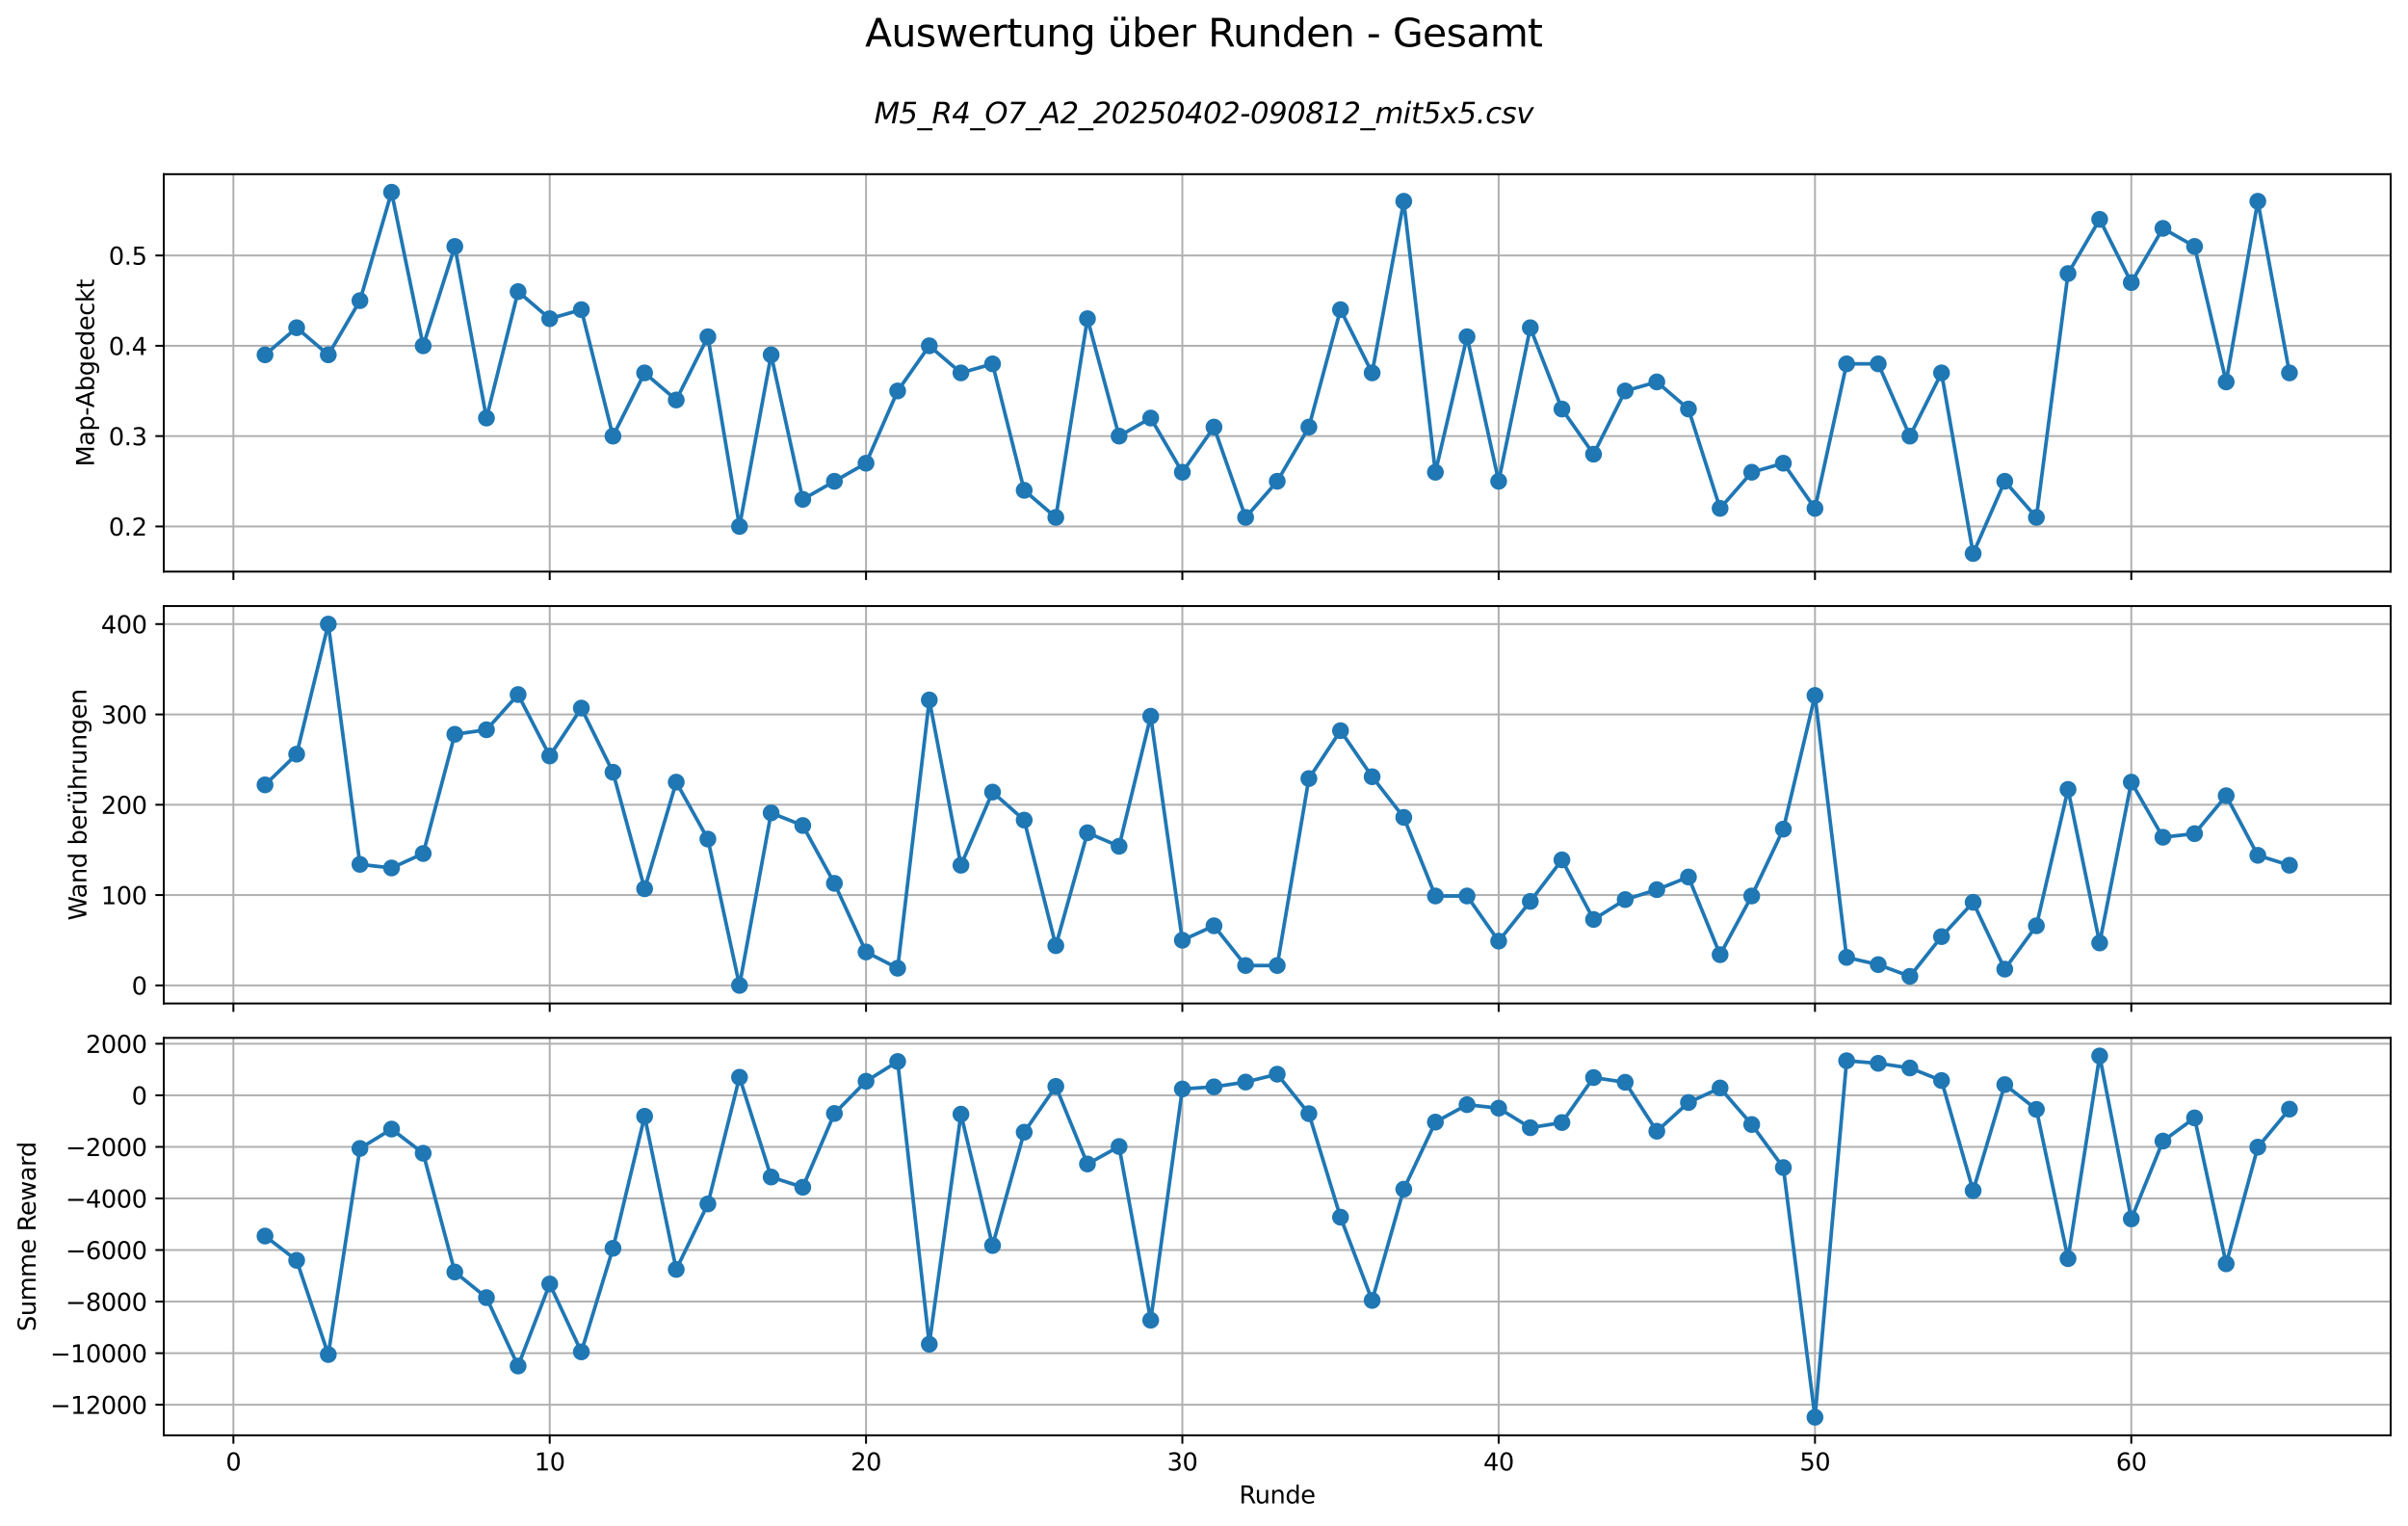 <?xml version="1.0" encoding="utf-8" standalone="no"?>
<!DOCTYPE svg PUBLIC "-//W3C//DTD SVG 1.1//EN"
  "http://www.w3.org/Graphics/SVG/1.1/DTD/svg11.dtd">
<svg xmlns:xlink="http://www.w3.org/1999/xlink" width="1000.63pt" height="633.881pt" viewBox="0 0 1000.63 633.881" xmlns="http://www.w3.org/2000/svg" version="1.1">
 <defs>
  <style type="text/css">*{stroke-linejoin: round; stroke-linecap: butt}</style>
 </defs>
 <g id="figure_1">
  <g id="patch_1">
   <path d="M 0 633.881 
L 1000.63 633.881 
L 1000.63 0 
L 0 0 
z
" style="fill: #ffffff"/>
  </g>
  <g id="axes_1">
   <g id="patch_2">
    <path d="M 68.07 237.485 
L 993.43 237.485 
L 993.43 72.365 
L 68.07 72.365 
z
" style="fill: #ffffff"/>
   </g>
   <g id="matplotlib.axis_1">
    <g id="xtick_1">
     <g id="line2d_1">
      <path d="M 96.988 237.485 
L 96.988 72.365 
" clip-path="url(#p026971e242)" style="fill: none; stroke: #b0b0b0; stroke-width: 0.8; stroke-linecap: square"/>
     </g>
     <g id="line2d_2">
      <defs>
       <path id="m9345727c68" d="M 0 0 
L 0 3.5 
" style="stroke: #000000; stroke-width: 0.8"/>
      </defs>
      <g>
       <use xlink:href="#m9345727c68" x="96.988" y="237.485" style="stroke: #000000; stroke-width: 0.8"/>
      </g>
     </g>
    </g>
    <g id="xtick_2">
     <g id="line2d_3">
      <path d="M 228.431 237.485 
L 228.431 72.365 
" clip-path="url(#p026971e242)" style="fill: none; stroke: #b0b0b0; stroke-width: 0.8; stroke-linecap: square"/>
     </g>
     <g id="line2d_4">
      <g>
       <use xlink:href="#m9345727c68" x="228.431" y="237.485" style="stroke: #000000; stroke-width: 0.8"/>
      </g>
     </g>
    </g>
    <g id="xtick_3">
     <g id="line2d_5">
      <path d="M 359.874 237.485 
L 359.874 72.365 
" clip-path="url(#p026971e242)" style="fill: none; stroke: #b0b0b0; stroke-width: 0.8; stroke-linecap: square"/>
     </g>
     <g id="line2d_6">
      <g>
       <use xlink:href="#m9345727c68" x="359.874" y="237.485" style="stroke: #000000; stroke-width: 0.8"/>
      </g>
     </g>
    </g>
    <g id="xtick_4">
     <g id="line2d_7">
      <path d="M 491.317 237.485 
L 491.317 72.365 
" clip-path="url(#p026971e242)" style="fill: none; stroke: #b0b0b0; stroke-width: 0.8; stroke-linecap: square"/>
     </g>
     <g id="line2d_8">
      <g>
       <use xlink:href="#m9345727c68" x="491.317" y="237.485" style="stroke: #000000; stroke-width: 0.8"/>
      </g>
     </g>
    </g>
    <g id="xtick_5">
     <g id="line2d_9">
      <path d="M 622.761 237.485 
L 622.761 72.365 
" clip-path="url(#p026971e242)" style="fill: none; stroke: #b0b0b0; stroke-width: 0.8; stroke-linecap: square"/>
     </g>
     <g id="line2d_10">
      <g>
       <use xlink:href="#m9345727c68" x="622.761" y="237.485" style="stroke: #000000; stroke-width: 0.8"/>
      </g>
     </g>
    </g>
    <g id="xtick_6">
     <g id="line2d_11">
      <path d="M 754.204 237.485 
L 754.204 72.365 
" clip-path="url(#p026971e242)" style="fill: none; stroke: #b0b0b0; stroke-width: 0.8; stroke-linecap: square"/>
     </g>
     <g id="line2d_12">
      <g>
       <use xlink:href="#m9345727c68" x="754.204" y="237.485" style="stroke: #000000; stroke-width: 0.8"/>
      </g>
     </g>
    </g>
    <g id="xtick_7">
     <g id="line2d_13">
      <path d="M 885.647 237.485 
L 885.647 72.365 
" clip-path="url(#p026971e242)" style="fill: none; stroke: #b0b0b0; stroke-width: 0.8; stroke-linecap: square"/>
     </g>
     <g id="line2d_14">
      <g>
       <use xlink:href="#m9345727c68" x="885.647" y="237.485" style="stroke: #000000; stroke-width: 0.8"/>
      </g>
     </g>
    </g>
   </g>
   <g id="matplotlib.axis_2">
    <g id="ytick_1">
     <g id="line2d_15">
      <path d="M 68.07 218.721 
L 993.43 218.721 
" clip-path="url(#p026971e242)" style="fill: none; stroke: #b0b0b0; stroke-width: 0.8; stroke-linecap: square"/>
     </g>
     <g id="line2d_16">
      <defs>
       <path id="m176365cda7" d="M 0 0 
L -3.5 0 
" style="stroke: #000000; stroke-width: 0.8"/>
      </defs>
      <g>
       <use xlink:href="#m176365cda7" x="68.07" y="218.721" style="stroke: #000000; stroke-width: 0.8"/>
      </g>
     </g>
     <g id="text_1">
      <!-- 0.2 -->
      <g transform="translate(45.167 222.521) scale(0.1 -0.1)">
       <defs>
        <path id="DejaVuSans-30" d="M 2034 4250 
Q 1547 4250 1301 3770 
Q 1056 3291 1056 2328 
Q 1056 1369 1301 889 
Q 1547 409 2034 409 
Q 2525 409 2770 889 
Q 3016 1369 3016 2328 
Q 3016 3291 2770 3770 
Q 2525 4250 2034 4250 
z
M 2034 4750 
Q 2819 4750 3233 4129 
Q 3647 3509 3647 2328 
Q 3647 1150 3233 529 
Q 2819 -91 2034 -91 
Q 1250 -91 836 529 
Q 422 1150 422 2328 
Q 422 3509 836 4129 
Q 1250 4750 2034 4750 
z
" transform="scale(0.016)"/>
        <path id="DejaVuSans-2e" d="M 684 794 
L 1344 794 
L 1344 0 
L 684 0 
L 684 794 
z
" transform="scale(0.016)"/>
        <path id="DejaVuSans-32" d="M 1228 531 
L 3431 531 
L 3431 0 
L 469 0 
L 469 531 
Q 828 903 1448 1529 
Q 2069 2156 2228 2338 
Q 2531 2678 2651 2914 
Q 2772 3150 2772 3378 
Q 2772 3750 2511 3984 
Q 2250 4219 1831 4219 
Q 1534 4219 1204 4116 
Q 875 4013 500 3803 
L 500 4441 
Q 881 4594 1212 4672 
Q 1544 4750 1819 4750 
Q 2544 4750 2975 4387 
Q 3406 4025 3406 3419 
Q 3406 3131 3298 2873 
Q 3191 2616 2906 2266 
Q 2828 2175 2409 1742 
Q 1991 1309 1228 531 
z
" transform="scale(0.016)"/>
       </defs>
       <use xlink:href="#DejaVuSans-30"/>
       <use xlink:href="#DejaVuSans-2e" x="63.623"/>
       <use xlink:href="#DejaVuSans-32" x="95.41"/>
      </g>
     </g>
    </g>
    <g id="ytick_2">
     <g id="line2d_17">
      <path d="M 68.07 181.194 
L 993.43 181.194 
" clip-path="url(#p026971e242)" style="fill: none; stroke: #b0b0b0; stroke-width: 0.8; stroke-linecap: square"/>
     </g>
     <g id="line2d_18">
      <g>
       <use xlink:href="#m176365cda7" x="68.07" y="181.194" style="stroke: #000000; stroke-width: 0.8"/>
      </g>
     </g>
     <g id="text_2">
      <!-- 0.3 -->
      <g transform="translate(45.167 184.993) scale(0.1 -0.1)">
       <defs>
        <path id="DejaVuSans-33" d="M 2597 2516 
Q 3050 2419 3304 2112 
Q 3559 1806 3559 1356 
Q 3559 666 3084 287 
Q 2609 -91 1734 -91 
Q 1441 -91 1130 -33 
Q 819 25 488 141 
L 488 750 
Q 750 597 1062 519 
Q 1375 441 1716 441 
Q 2309 441 2620 675 
Q 2931 909 2931 1356 
Q 2931 1769 2642 2001 
Q 2353 2234 1838 2234 
L 1294 2234 
L 1294 2753 
L 1863 2753 
Q 2328 2753 2575 2939 
Q 2822 3125 2822 3475 
Q 2822 3834 2567 4026 
Q 2313 4219 1838 4219 
Q 1578 4219 1281 4162 
Q 984 4106 628 3988 
L 628 4550 
Q 988 4650 1302 4700 
Q 1616 4750 1894 4750 
Q 2613 4750 3031 4423 
Q 3450 4097 3450 3541 
Q 3450 3153 3228 2886 
Q 3006 2619 2597 2516 
z
" transform="scale(0.016)"/>
       </defs>
       <use xlink:href="#DejaVuSans-30"/>
       <use xlink:href="#DejaVuSans-2e" x="63.623"/>
       <use xlink:href="#DejaVuSans-33" x="95.41"/>
      </g>
     </g>
    </g>
    <g id="ytick_3">
     <g id="line2d_19">
      <path d="M 68.07 143.667 
L 993.43 143.667 
" clip-path="url(#p026971e242)" style="fill: none; stroke: #b0b0b0; stroke-width: 0.8; stroke-linecap: square"/>
     </g>
     <g id="line2d_20">
      <g>
       <use xlink:href="#m176365cda7" x="68.07" y="143.667" style="stroke: #000000; stroke-width: 0.8"/>
      </g>
     </g>
     <g id="text_3">
      <!-- 0.4 -->
      <g transform="translate(45.167 147.466) scale(0.1 -0.1)">
       <defs>
        <path id="DejaVuSans-34" d="M 2419 4116 
L 825 1625 
L 2419 1625 
L 2419 4116 
z
M 2253 4666 
L 3047 4666 
L 3047 1625 
L 3713 1625 
L 3713 1100 
L 3047 1100 
L 3047 0 
L 2419 0 
L 2419 1100 
L 313 1100 
L 313 1709 
L 2253 4666 
z
" transform="scale(0.016)"/>
       </defs>
       <use xlink:href="#DejaVuSans-30"/>
       <use xlink:href="#DejaVuSans-2e" x="63.623"/>
       <use xlink:href="#DejaVuSans-34" x="95.41"/>
      </g>
     </g>
    </g>
    <g id="ytick_4">
     <g id="line2d_21">
      <path d="M 68.07 106.14 
L 993.43 106.14 
" clip-path="url(#p026971e242)" style="fill: none; stroke: #b0b0b0; stroke-width: 0.8; stroke-linecap: square"/>
     </g>
     <g id="line2d_22">
      <g>
       <use xlink:href="#m176365cda7" x="68.07" y="106.14" style="stroke: #000000; stroke-width: 0.8"/>
      </g>
     </g>
     <g id="text_4">
      <!-- 0.5 -->
      <g transform="translate(45.167 109.939) scale(0.1 -0.1)">
       <defs>
        <path id="DejaVuSans-35" d="M 691 4666 
L 3169 4666 
L 3169 4134 
L 1269 4134 
L 1269 2991 
Q 1406 3038 1543 3061 
Q 1681 3084 1819 3084 
Q 2600 3084 3056 2656 
Q 3513 2228 3513 1497 
Q 3513 744 3044 326 
Q 2575 -91 1722 -91 
Q 1428 -91 1123 -41 
Q 819 9 494 109 
L 494 744 
Q 775 591 1075 516 
Q 1375 441 1709 441 
Q 2250 441 2565 725 
Q 2881 1009 2881 1497 
Q 2881 1984 2565 2268 
Q 2250 2553 1709 2553 
Q 1456 2553 1204 2497 
Q 953 2441 691 2322 
L 691 4666 
z
" transform="scale(0.016)"/>
       </defs>
       <use xlink:href="#DejaVuSans-30"/>
       <use xlink:href="#DejaVuSans-2e" x="63.623"/>
       <use xlink:href="#DejaVuSans-35" x="95.41"/>
      </g>
     </g>
    </g>
    <g id="text_5">
     <!-- Map-Abgedeckt -->
     <g transform="translate(39.087 193.87) rotate(-90) scale(0.1 -0.1)">
      <defs>
       <path id="DejaVuSans-4d" d="M 628 4666 
L 1569 4666 
L 2759 1491 
L 3956 4666 
L 4897 4666 
L 4897 0 
L 4281 0 
L 4281 4097 
L 3078 897 
L 2444 897 
L 1241 4097 
L 1241 0 
L 628 0 
L 628 4666 
z
" transform="scale(0.016)"/>
       <path id="DejaVuSans-61" d="M 2194 1759 
Q 1497 1759 1228 1600 
Q 959 1441 959 1056 
Q 959 750 1161 570 
Q 1363 391 1709 391 
Q 2188 391 2477 730 
Q 2766 1069 2766 1631 
L 2766 1759 
L 2194 1759 
z
M 3341 1997 
L 3341 0 
L 2766 0 
L 2766 531 
Q 2569 213 2275 61 
Q 1981 -91 1556 -91 
Q 1019 -91 701 211 
Q 384 513 384 1019 
Q 384 1609 779 1909 
Q 1175 2209 1959 2209 
L 2766 2209 
L 2766 2266 
Q 2766 2663 2505 2880 
Q 2244 3097 1772 3097 
Q 1472 3097 1187 3025 
Q 903 2953 641 2809 
L 641 3341 
Q 956 3463 1253 3523 
Q 1550 3584 1831 3584 
Q 2591 3584 2966 3190 
Q 3341 2797 3341 1997 
z
" transform="scale(0.016)"/>
       <path id="DejaVuSans-70" d="M 1159 525 
L 1159 -1331 
L 581 -1331 
L 581 3500 
L 1159 3500 
L 1159 2969 
Q 1341 3281 1617 3432 
Q 1894 3584 2278 3584 
Q 2916 3584 3314 3078 
Q 3713 2572 3713 1747 
Q 3713 922 3314 415 
Q 2916 -91 2278 -91 
Q 1894 -91 1617 61 
Q 1341 213 1159 525 
z
M 3116 1747 
Q 3116 2381 2855 2742 
Q 2594 3103 2138 3103 
Q 1681 3103 1420 2742 
Q 1159 2381 1159 1747 
Q 1159 1113 1420 752 
Q 1681 391 2138 391 
Q 2594 391 2855 752 
Q 3116 1113 3116 1747 
z
" transform="scale(0.016)"/>
       <path id="DejaVuSans-2d" d="M 313 2009 
L 1997 2009 
L 1997 1497 
L 313 1497 
L 313 2009 
z
" transform="scale(0.016)"/>
       <path id="DejaVuSans-41" d="M 2188 4044 
L 1331 1722 
L 3047 1722 
L 2188 4044 
z
M 1831 4666 
L 2547 4666 
L 4325 0 
L 3669 0 
L 3244 1197 
L 1141 1197 
L 716 0 
L 50 0 
L 1831 4666 
z
" transform="scale(0.016)"/>
       <path id="DejaVuSans-62" d="M 3116 1747 
Q 3116 2381 2855 2742 
Q 2594 3103 2138 3103 
Q 1681 3103 1420 2742 
Q 1159 2381 1159 1747 
Q 1159 1113 1420 752 
Q 1681 391 2138 391 
Q 2594 391 2855 752 
Q 3116 1113 3116 1747 
z
M 1159 2969 
Q 1341 3281 1617 3432 
Q 1894 3584 2278 3584 
Q 2916 3584 3314 3078 
Q 3713 2572 3713 1747 
Q 3713 922 3314 415 
Q 2916 -91 2278 -91 
Q 1894 -91 1617 61 
Q 1341 213 1159 525 
L 1159 0 
L 581 0 
L 581 4863 
L 1159 4863 
L 1159 2969 
z
" transform="scale(0.016)"/>
       <path id="DejaVuSans-67" d="M 2906 1791 
Q 2906 2416 2648 2759 
Q 2391 3103 1925 3103 
Q 1463 3103 1205 2759 
Q 947 2416 947 1791 
Q 947 1169 1205 825 
Q 1463 481 1925 481 
Q 2391 481 2648 825 
Q 2906 1169 2906 1791 
z
M 3481 434 
Q 3481 -459 3084 -895 
Q 2688 -1331 1869 -1331 
Q 1566 -1331 1297 -1286 
Q 1028 -1241 775 -1147 
L 775 -588 
Q 1028 -725 1275 -790 
Q 1522 -856 1778 -856 
Q 2344 -856 2625 -561 
Q 2906 -266 2906 331 
L 2906 616 
Q 2728 306 2450 153 
Q 2172 0 1784 0 
Q 1141 0 747 490 
Q 353 981 353 1791 
Q 353 2603 747 3093 
Q 1141 3584 1784 3584 
Q 2172 3584 2450 3431 
Q 2728 3278 2906 2969 
L 2906 3500 
L 3481 3500 
L 3481 434 
z
" transform="scale(0.016)"/>
       <path id="DejaVuSans-65" d="M 3597 1894 
L 3597 1613 
L 953 1613 
Q 991 1019 1311 708 
Q 1631 397 2203 397 
Q 2534 397 2845 478 
Q 3156 559 3463 722 
L 3463 178 
Q 3153 47 2828 -22 
Q 2503 -91 2169 -91 
Q 1331 -91 842 396 
Q 353 884 353 1716 
Q 353 2575 817 3079 
Q 1281 3584 2069 3584 
Q 2775 3584 3186 3129 
Q 3597 2675 3597 1894 
z
M 3022 2063 
Q 3016 2534 2758 2815 
Q 2500 3097 2075 3097 
Q 1594 3097 1305 2825 
Q 1016 2553 972 2059 
L 3022 2063 
z
" transform="scale(0.016)"/>
       <path id="DejaVuSans-64" d="M 2906 2969 
L 2906 4863 
L 3481 4863 
L 3481 0 
L 2906 0 
L 2906 525 
Q 2725 213 2448 61 
Q 2172 -91 1784 -91 
Q 1150 -91 751 415 
Q 353 922 353 1747 
Q 353 2572 751 3078 
Q 1150 3584 1784 3584 
Q 2172 3584 2448 3432 
Q 2725 3281 2906 2969 
z
M 947 1747 
Q 947 1113 1208 752 
Q 1469 391 1925 391 
Q 2381 391 2643 752 
Q 2906 1113 2906 1747 
Q 2906 2381 2643 2742 
Q 2381 3103 1925 3103 
Q 1469 3103 1208 2742 
Q 947 2381 947 1747 
z
" transform="scale(0.016)"/>
       <path id="DejaVuSans-63" d="M 3122 3366 
L 3122 2828 
Q 2878 2963 2633 3030 
Q 2388 3097 2138 3097 
Q 1578 3097 1268 2742 
Q 959 2388 959 1747 
Q 959 1106 1268 751 
Q 1578 397 2138 397 
Q 2388 397 2633 464 
Q 2878 531 3122 666 
L 3122 134 
Q 2881 22 2623 -34 
Q 2366 -91 2075 -91 
Q 1284 -91 818 406 
Q 353 903 353 1747 
Q 353 2603 823 3093 
Q 1294 3584 2113 3584 
Q 2378 3584 2631 3529 
Q 2884 3475 3122 3366 
z
" transform="scale(0.016)"/>
       <path id="DejaVuSans-6b" d="M 581 4863 
L 1159 4863 
L 1159 1991 
L 2875 3500 
L 3609 3500 
L 1753 1863 
L 3688 0 
L 2938 0 
L 1159 1709 
L 1159 0 
L 581 0 
L 581 4863 
z
" transform="scale(0.016)"/>
       <path id="DejaVuSans-74" d="M 1172 4494 
L 1172 3500 
L 2356 3500 
L 2356 3053 
L 1172 3053 
L 1172 1153 
Q 1172 725 1289 603 
Q 1406 481 1766 481 
L 2356 481 
L 2356 0 
L 1766 0 
Q 1100 0 847 248 
Q 594 497 594 1153 
L 594 3053 
L 172 3053 
L 172 3500 
L 594 3500 
L 594 4494 
L 1172 4494 
z
" transform="scale(0.016)"/>
      </defs>
      <use xlink:href="#DejaVuSans-4d"/>
      <use xlink:href="#DejaVuSans-61" x="86.279"/>
      <use xlink:href="#DejaVuSans-70" x="147.559"/>
      <use xlink:href="#DejaVuSans-2d" x="211.035"/>
      <use xlink:href="#DejaVuSans-41" x="244.869"/>
      <use xlink:href="#DejaVuSans-62" x="313.277"/>
      <use xlink:href="#DejaVuSans-67" x="376.754"/>
      <use xlink:href="#DejaVuSans-65" x="440.23"/>
      <use xlink:href="#DejaVuSans-64" x="501.754"/>
      <use xlink:href="#DejaVuSans-65" x="565.23"/>
      <use xlink:href="#DejaVuSans-63" x="626.754"/>
      <use xlink:href="#DejaVuSans-6b" x="681.734"/>
      <use xlink:href="#DejaVuSans-74" x="739.645"/>
     </g>
    </g>
   </g>
   <g id="line2d_23">
    <path d="M 110.132 147.42 
L 123.276 136.161 
L 136.421 147.42 
L 149.565 124.903 
L 162.709 79.87 
L 175.854 143.667 
L 188.998 102.387 
L 202.142 173.689 
L 215.287 121.15 
L 228.431 132.409 
L 241.575 128.656 
L 254.72 181.194 
L 267.864 154.925 
L 281.008 166.183 
L 294.153 139.914 
L 307.297 218.721 
L 320.441 147.42 
L 333.586 207.463 
L 346.73 199.958 
L 359.874 192.452 
L 373.018 162.43 
L 386.163 143.667 
L 399.307 154.925 
L 412.451 151.172 
L 425.596 203.71 
L 438.74 214.969 
L 451.884 132.409 
L 465.029 181.194 
L 478.173 173.689 
L 491.317 196.205 
L 504.462 177.441 
L 517.606 214.969 
L 530.75 199.958 
L 543.895 177.441 
L 557.039 128.656 
L 570.183 154.925 
L 583.328 83.623 
L 596.472 196.205 
L 609.616 139.914 
L 622.761 199.958 
L 635.905 136.161 
L 649.049 169.936 
L 662.193 188.7 
L 675.338 162.43 
L 688.482 158.678 
L 701.626 169.936 
L 714.771 211.216 
L 727.915 196.205 
L 741.059 192.452 
L 754.204 211.216 
L 767.348 151.172 
L 780.492 151.172 
L 793.637 181.194 
L 806.781 154.925 
L 819.925 229.98 
L 833.07 199.958 
L 846.214 214.969 
L 859.358 113.645 
L 872.503 91.129 
L 885.647 117.398 
L 898.791 94.881 
L 911.936 102.387 
L 925.08 158.678 
L 938.224 83.623 
L 951.368 154.925 
" clip-path="url(#p026971e242)" style="fill: none; stroke: #1f77b4; stroke-width: 1.5; stroke-linecap: square"/>
    <defs>
     <path id="m8e74e0c407" d="M 0 3 
C 0.796 3 1.559 2.684 2.121 2.121 
C 2.684 1.559 3 0.796 3 0 
C 3 -0.796 2.684 -1.559 2.121 -2.121 
C 1.559 -2.684 0.796 -3 0 -3 
C -0.796 -3 -1.559 -2.684 -2.121 -2.121 
C -2.684 -1.559 -3 -0.796 -3 0 
C -3 0.796 -2.684 1.559 -2.121 2.121 
C -1.559 2.684 -0.796 3 0 3 
z
" style="stroke: #1f77b4"/>
    </defs>
    <g clip-path="url(#p026971e242)">
     <use xlink:href="#m8e74e0c407" x="110.132" y="147.42" style="fill: #1f77b4; stroke: #1f77b4"/>
     <use xlink:href="#m8e74e0c407" x="123.276" y="136.161" style="fill: #1f77b4; stroke: #1f77b4"/>
     <use xlink:href="#m8e74e0c407" x="136.421" y="147.42" style="fill: #1f77b4; stroke: #1f77b4"/>
     <use xlink:href="#m8e74e0c407" x="149.565" y="124.903" style="fill: #1f77b4; stroke: #1f77b4"/>
     <use xlink:href="#m8e74e0c407" x="162.709" y="79.87" style="fill: #1f77b4; stroke: #1f77b4"/>
     <use xlink:href="#m8e74e0c407" x="175.854" y="143.667" style="fill: #1f77b4; stroke: #1f77b4"/>
     <use xlink:href="#m8e74e0c407" x="188.998" y="102.387" style="fill: #1f77b4; stroke: #1f77b4"/>
     <use xlink:href="#m8e74e0c407" x="202.142" y="173.689" style="fill: #1f77b4; stroke: #1f77b4"/>
     <use xlink:href="#m8e74e0c407" x="215.287" y="121.15" style="fill: #1f77b4; stroke: #1f77b4"/>
     <use xlink:href="#m8e74e0c407" x="228.431" y="132.409" style="fill: #1f77b4; stroke: #1f77b4"/>
     <use xlink:href="#m8e74e0c407" x="241.575" y="128.656" style="fill: #1f77b4; stroke: #1f77b4"/>
     <use xlink:href="#m8e74e0c407" x="254.72" y="181.194" style="fill: #1f77b4; stroke: #1f77b4"/>
     <use xlink:href="#m8e74e0c407" x="267.864" y="154.925" style="fill: #1f77b4; stroke: #1f77b4"/>
     <use xlink:href="#m8e74e0c407" x="281.008" y="166.183" style="fill: #1f77b4; stroke: #1f77b4"/>
     <use xlink:href="#m8e74e0c407" x="294.153" y="139.914" style="fill: #1f77b4; stroke: #1f77b4"/>
     <use xlink:href="#m8e74e0c407" x="307.297" y="218.721" style="fill: #1f77b4; stroke: #1f77b4"/>
     <use xlink:href="#m8e74e0c407" x="320.441" y="147.42" style="fill: #1f77b4; stroke: #1f77b4"/>
     <use xlink:href="#m8e74e0c407" x="333.586" y="207.463" style="fill: #1f77b4; stroke: #1f77b4"/>
     <use xlink:href="#m8e74e0c407" x="346.73" y="199.958" style="fill: #1f77b4; stroke: #1f77b4"/>
     <use xlink:href="#m8e74e0c407" x="359.874" y="192.452" style="fill: #1f77b4; stroke: #1f77b4"/>
     <use xlink:href="#m8e74e0c407" x="373.018" y="162.43" style="fill: #1f77b4; stroke: #1f77b4"/>
     <use xlink:href="#m8e74e0c407" x="386.163" y="143.667" style="fill: #1f77b4; stroke: #1f77b4"/>
     <use xlink:href="#m8e74e0c407" x="399.307" y="154.925" style="fill: #1f77b4; stroke: #1f77b4"/>
     <use xlink:href="#m8e74e0c407" x="412.451" y="151.172" style="fill: #1f77b4; stroke: #1f77b4"/>
     <use xlink:href="#m8e74e0c407" x="425.596" y="203.71" style="fill: #1f77b4; stroke: #1f77b4"/>
     <use xlink:href="#m8e74e0c407" x="438.74" y="214.969" style="fill: #1f77b4; stroke: #1f77b4"/>
     <use xlink:href="#m8e74e0c407" x="451.884" y="132.409" style="fill: #1f77b4; stroke: #1f77b4"/>
     <use xlink:href="#m8e74e0c407" x="465.029" y="181.194" style="fill: #1f77b4; stroke: #1f77b4"/>
     <use xlink:href="#m8e74e0c407" x="478.173" y="173.689" style="fill: #1f77b4; stroke: #1f77b4"/>
     <use xlink:href="#m8e74e0c407" x="491.317" y="196.205" style="fill: #1f77b4; stroke: #1f77b4"/>
     <use xlink:href="#m8e74e0c407" x="504.462" y="177.441" style="fill: #1f77b4; stroke: #1f77b4"/>
     <use xlink:href="#m8e74e0c407" x="517.606" y="214.969" style="fill: #1f77b4; stroke: #1f77b4"/>
     <use xlink:href="#m8e74e0c407" x="530.75" y="199.958" style="fill: #1f77b4; stroke: #1f77b4"/>
     <use xlink:href="#m8e74e0c407" x="543.895" y="177.441" style="fill: #1f77b4; stroke: #1f77b4"/>
     <use xlink:href="#m8e74e0c407" x="557.039" y="128.656" style="fill: #1f77b4; stroke: #1f77b4"/>
     <use xlink:href="#m8e74e0c407" x="570.183" y="154.925" style="fill: #1f77b4; stroke: #1f77b4"/>
     <use xlink:href="#m8e74e0c407" x="583.328" y="83.623" style="fill: #1f77b4; stroke: #1f77b4"/>
     <use xlink:href="#m8e74e0c407" x="596.472" y="196.205" style="fill: #1f77b4; stroke: #1f77b4"/>
     <use xlink:href="#m8e74e0c407" x="609.616" y="139.914" style="fill: #1f77b4; stroke: #1f77b4"/>
     <use xlink:href="#m8e74e0c407" x="622.761" y="199.958" style="fill: #1f77b4; stroke: #1f77b4"/>
     <use xlink:href="#m8e74e0c407" x="635.905" y="136.161" style="fill: #1f77b4; stroke: #1f77b4"/>
     <use xlink:href="#m8e74e0c407" x="649.049" y="169.936" style="fill: #1f77b4; stroke: #1f77b4"/>
     <use xlink:href="#m8e74e0c407" x="662.193" y="188.7" style="fill: #1f77b4; stroke: #1f77b4"/>
     <use xlink:href="#m8e74e0c407" x="675.338" y="162.43" style="fill: #1f77b4; stroke: #1f77b4"/>
     <use xlink:href="#m8e74e0c407" x="688.482" y="158.678" style="fill: #1f77b4; stroke: #1f77b4"/>
     <use xlink:href="#m8e74e0c407" x="701.626" y="169.936" style="fill: #1f77b4; stroke: #1f77b4"/>
     <use xlink:href="#m8e74e0c407" x="714.771" y="211.216" style="fill: #1f77b4; stroke: #1f77b4"/>
     <use xlink:href="#m8e74e0c407" x="727.915" y="196.205" style="fill: #1f77b4; stroke: #1f77b4"/>
     <use xlink:href="#m8e74e0c407" x="741.059" y="192.452" style="fill: #1f77b4; stroke: #1f77b4"/>
     <use xlink:href="#m8e74e0c407" x="754.204" y="211.216" style="fill: #1f77b4; stroke: #1f77b4"/>
     <use xlink:href="#m8e74e0c407" x="767.348" y="151.172" style="fill: #1f77b4; stroke: #1f77b4"/>
     <use xlink:href="#m8e74e0c407" x="780.492" y="151.172" style="fill: #1f77b4; stroke: #1f77b4"/>
     <use xlink:href="#m8e74e0c407" x="793.637" y="181.194" style="fill: #1f77b4; stroke: #1f77b4"/>
     <use xlink:href="#m8e74e0c407" x="806.781" y="154.925" style="fill: #1f77b4; stroke: #1f77b4"/>
     <use xlink:href="#m8e74e0c407" x="819.925" y="229.98" style="fill: #1f77b4; stroke: #1f77b4"/>
     <use xlink:href="#m8e74e0c407" x="833.07" y="199.958" style="fill: #1f77b4; stroke: #1f77b4"/>
     <use xlink:href="#m8e74e0c407" x="846.214" y="214.969" style="fill: #1f77b4; stroke: #1f77b4"/>
     <use xlink:href="#m8e74e0c407" x="859.358" y="113.645" style="fill: #1f77b4; stroke: #1f77b4"/>
     <use xlink:href="#m8e74e0c407" x="872.503" y="91.129" style="fill: #1f77b4; stroke: #1f77b4"/>
     <use xlink:href="#m8e74e0c407" x="885.647" y="117.398" style="fill: #1f77b4; stroke: #1f77b4"/>
     <use xlink:href="#m8e74e0c407" x="898.791" y="94.881" style="fill: #1f77b4; stroke: #1f77b4"/>
     <use xlink:href="#m8e74e0c407" x="911.936" y="102.387" style="fill: #1f77b4; stroke: #1f77b4"/>
     <use xlink:href="#m8e74e0c407" x="925.08" y="158.678" style="fill: #1f77b4; stroke: #1f77b4"/>
     <use xlink:href="#m8e74e0c407" x="938.224" y="83.623" style="fill: #1f77b4; stroke: #1f77b4"/>
     <use xlink:href="#m8e74e0c407" x="951.368" y="154.925" style="fill: #1f77b4; stroke: #1f77b4"/>
    </g>
   </g>
   <g id="patch_3">
    <path d="M 68.07 237.485 
L 68.07 72.365 
" style="fill: none; stroke: #000000; stroke-width: 0.8; stroke-linejoin: miter; stroke-linecap: square"/>
   </g>
   <g id="patch_4">
    <path d="M 993.43 237.485 
L 993.43 72.365 
" style="fill: none; stroke: #000000; stroke-width: 0.8; stroke-linejoin: miter; stroke-linecap: square"/>
   </g>
   <g id="patch_5">
    <path d="M 68.07 237.485 
L 993.43 237.485 
" style="fill: none; stroke: #000000; stroke-width: 0.8; stroke-linejoin: miter; stroke-linecap: square"/>
   </g>
   <g id="patch_6">
    <path d="M 68.07 72.365 
L 993.43 72.365 
" style="fill: none; stroke: #000000; stroke-width: 0.8; stroke-linejoin: miter; stroke-linecap: square"/>
   </g>
  </g>
  <g id="axes_2">
   <g id="patch_7">
    <path d="M 68.07 416.905 
L 993.43 416.905 
L 993.43 251.785 
L 68.07 251.785 
z
" style="fill: #ffffff"/>
   </g>
   <g id="matplotlib.axis_3">
    <g id="xtick_8">
     <g id="line2d_24">
      <path d="M 96.988 416.905 
L 96.988 251.785 
" clip-path="url(#p7c592a168e)" style="fill: none; stroke: #b0b0b0; stroke-width: 0.8; stroke-linecap: square"/>
     </g>
     <g id="line2d_25">
      <g>
       <use xlink:href="#m9345727c68" x="96.988" y="416.905" style="stroke: #000000; stroke-width: 0.8"/>
      </g>
     </g>
    </g>
    <g id="xtick_9">
     <g id="line2d_26">
      <path d="M 228.431 416.905 
L 228.431 251.785 
" clip-path="url(#p7c592a168e)" style="fill: none; stroke: #b0b0b0; stroke-width: 0.8; stroke-linecap: square"/>
     </g>
     <g id="line2d_27">
      <g>
       <use xlink:href="#m9345727c68" x="228.431" y="416.905" style="stroke: #000000; stroke-width: 0.8"/>
      </g>
     </g>
    </g>
    <g id="xtick_10">
     <g id="line2d_28">
      <path d="M 359.874 416.905 
L 359.874 251.785 
" clip-path="url(#p7c592a168e)" style="fill: none; stroke: #b0b0b0; stroke-width: 0.8; stroke-linecap: square"/>
     </g>
     <g id="line2d_29">
      <g>
       <use xlink:href="#m9345727c68" x="359.874" y="416.905" style="stroke: #000000; stroke-width: 0.8"/>
      </g>
     </g>
    </g>
    <g id="xtick_11">
     <g id="line2d_30">
      <path d="M 491.317 416.905 
L 491.317 251.785 
" clip-path="url(#p7c592a168e)" style="fill: none; stroke: #b0b0b0; stroke-width: 0.8; stroke-linecap: square"/>
     </g>
     <g id="line2d_31">
      <g>
       <use xlink:href="#m9345727c68" x="491.317" y="416.905" style="stroke: #000000; stroke-width: 0.8"/>
      </g>
     </g>
    </g>
    <g id="xtick_12">
     <g id="line2d_32">
      <path d="M 622.761 416.905 
L 622.761 251.785 
" clip-path="url(#p7c592a168e)" style="fill: none; stroke: #b0b0b0; stroke-width: 0.8; stroke-linecap: square"/>
     </g>
     <g id="line2d_33">
      <g>
       <use xlink:href="#m9345727c68" x="622.761" y="416.905" style="stroke: #000000; stroke-width: 0.8"/>
      </g>
     </g>
    </g>
    <g id="xtick_13">
     <g id="line2d_34">
      <path d="M 754.204 416.905 
L 754.204 251.785 
" clip-path="url(#p7c592a168e)" style="fill: none; stroke: #b0b0b0; stroke-width: 0.8; stroke-linecap: square"/>
     </g>
     <g id="line2d_35">
      <g>
       <use xlink:href="#m9345727c68" x="754.204" y="416.905" style="stroke: #000000; stroke-width: 0.8"/>
      </g>
     </g>
    </g>
    <g id="xtick_14">
     <g id="line2d_36">
      <path d="M 885.647 416.905 
L 885.647 251.785 
" clip-path="url(#p7c592a168e)" style="fill: none; stroke: #b0b0b0; stroke-width: 0.8; stroke-linecap: square"/>
     </g>
     <g id="line2d_37">
      <g>
       <use xlink:href="#m9345727c68" x="885.647" y="416.905" style="stroke: #000000; stroke-width: 0.8"/>
      </g>
     </g>
    </g>
   </g>
   <g id="matplotlib.axis_4">
    <g id="ytick_5">
     <g id="line2d_38">
      <path d="M 68.07 409.4 
L 993.43 409.4 
" clip-path="url(#p7c592a168e)" style="fill: none; stroke: #b0b0b0; stroke-width: 0.8; stroke-linecap: square"/>
     </g>
     <g id="line2d_39">
      <g>
       <use xlink:href="#m176365cda7" x="68.07" y="409.4" style="stroke: #000000; stroke-width: 0.8"/>
      </g>
     </g>
     <g id="text_6">
      <!-- 0 -->
      <g transform="translate(54.708 413.199) scale(0.1 -0.1)">
       <use xlink:href="#DejaVuSans-30"/>
      </g>
     </g>
    </g>
    <g id="ytick_6">
     <g id="line2d_40">
      <path d="M 68.07 371.872 
L 993.43 371.872 
" clip-path="url(#p7c592a168e)" style="fill: none; stroke: #b0b0b0; stroke-width: 0.8; stroke-linecap: square"/>
     </g>
     <g id="line2d_41">
      <g>
       <use xlink:href="#m176365cda7" x="68.07" y="371.872" style="stroke: #000000; stroke-width: 0.8"/>
      </g>
     </g>
     <g id="text_7">
      <!-- 100 -->
      <g transform="translate(41.983 375.671) scale(0.1 -0.1)">
       <defs>
        <path id="DejaVuSans-31" d="M 794 531 
L 1825 531 
L 1825 4091 
L 703 3866 
L 703 4441 
L 1819 4666 
L 2450 4666 
L 2450 531 
L 3481 531 
L 3481 0 
L 794 0 
L 794 531 
z
" transform="scale(0.016)"/>
       </defs>
       <use xlink:href="#DejaVuSans-31"/>
       <use xlink:href="#DejaVuSans-30" x="63.623"/>
       <use xlink:href="#DejaVuSans-30" x="127.246"/>
      </g>
     </g>
    </g>
    <g id="ytick_7">
     <g id="line2d_42">
      <path d="M 68.07 334.345 
L 993.43 334.345 
" clip-path="url(#p7c592a168e)" style="fill: none; stroke: #b0b0b0; stroke-width: 0.8; stroke-linecap: square"/>
     </g>
     <g id="line2d_43">
      <g>
       <use xlink:href="#m176365cda7" x="68.07" y="334.345" style="stroke: #000000; stroke-width: 0.8"/>
      </g>
     </g>
     <g id="text_8">
      <!-- 200 -->
      <g transform="translate(41.983 338.144) scale(0.1 -0.1)">
       <use xlink:href="#DejaVuSans-32"/>
       <use xlink:href="#DejaVuSans-30" x="63.623"/>
       <use xlink:href="#DejaVuSans-30" x="127.246"/>
      </g>
     </g>
    </g>
    <g id="ytick_8">
     <g id="line2d_44">
      <path d="M 68.07 296.818 
L 993.43 296.818 
" clip-path="url(#p7c592a168e)" style="fill: none; stroke: #b0b0b0; stroke-width: 0.8; stroke-linecap: square"/>
     </g>
     <g id="line2d_45">
      <g>
       <use xlink:href="#m176365cda7" x="68.07" y="296.818" style="stroke: #000000; stroke-width: 0.8"/>
      </g>
     </g>
     <g id="text_9">
      <!-- 300 -->
      <g transform="translate(41.983 300.617) scale(0.1 -0.1)">
       <use xlink:href="#DejaVuSans-33"/>
       <use xlink:href="#DejaVuSans-30" x="63.623"/>
       <use xlink:href="#DejaVuSans-30" x="127.246"/>
      </g>
     </g>
    </g>
    <g id="ytick_9">
     <g id="line2d_46">
      <path d="M 68.07 259.29 
L 993.43 259.29 
" clip-path="url(#p7c592a168e)" style="fill: none; stroke: #b0b0b0; stroke-width: 0.8; stroke-linecap: square"/>
     </g>
     <g id="line2d_47">
      <g>
       <use xlink:href="#m176365cda7" x="68.07" y="259.29" style="stroke: #000000; stroke-width: 0.8"/>
      </g>
     </g>
     <g id="text_10">
      <!-- 400 -->
      <g transform="translate(41.983 263.09) scale(0.1 -0.1)">
       <use xlink:href="#DejaVuSans-34"/>
       <use xlink:href="#DejaVuSans-30" x="63.623"/>
       <use xlink:href="#DejaVuSans-30" x="127.246"/>
      </g>
     </g>
    </g>
    <g id="text_11">
     <!-- Wand berührungen -->
     <g transform="translate(35.903 382.422) rotate(-90) scale(0.1 -0.1)">
      <defs>
       <path id="DejaVuSans-57" d="M 213 4666 
L 850 4666 
L 1831 722 
L 2809 4666 
L 3519 4666 
L 4500 722 
L 5478 4666 
L 6119 4666 
L 4947 0 
L 4153 0 
L 3169 4050 
L 2175 0 
L 1381 0 
L 213 4666 
z
" transform="scale(0.016)"/>
       <path id="DejaVuSans-6e" d="M 3513 2113 
L 3513 0 
L 2938 0 
L 2938 2094 
Q 2938 2591 2744 2837 
Q 2550 3084 2163 3084 
Q 1697 3084 1428 2787 
Q 1159 2491 1159 1978 
L 1159 0 
L 581 0 
L 581 3500 
L 1159 3500 
L 1159 2956 
Q 1366 3272 1645 3428 
Q 1925 3584 2291 3584 
Q 2894 3584 3203 3211 
Q 3513 2838 3513 2113 
z
" transform="scale(0.016)"/>
       <path id="DejaVuSans-20" transform="scale(0.016)"/>
       <path id="DejaVuSans-72" d="M 2631 2963 
Q 2534 3019 2420 3045 
Q 2306 3072 2169 3072 
Q 1681 3072 1420 2755 
Q 1159 2438 1159 1844 
L 1159 0 
L 581 0 
L 581 3500 
L 1159 3500 
L 1159 2956 
Q 1341 3275 1631 3429 
Q 1922 3584 2338 3584 
Q 2397 3584 2469 3576 
Q 2541 3569 2628 3553 
L 2631 2963 
z
" transform="scale(0.016)"/>
       <path id="DejaVuSans-fc" d="M 544 1381 
L 544 3500 
L 1119 3500 
L 1119 1403 
Q 1119 906 1312 657 
Q 1506 409 1894 409 
Q 2359 409 2629 706 
Q 2900 1003 2900 1516 
L 2900 3500 
L 3475 3500 
L 3475 0 
L 2900 0 
L 2900 538 
Q 2691 219 2414 64 
Q 2138 -91 1772 -91 
Q 1169 -91 856 284 
Q 544 659 544 1381 
z
M 1991 3584 
L 1991 3584 
z
M 2278 4850 
L 2912 4850 
L 2912 4219 
L 2278 4219 
L 2278 4850 
z
M 1056 4850 
L 1690 4850 
L 1690 4219 
L 1056 4219 
L 1056 4850 
z
" transform="scale(0.016)"/>
       <path id="DejaVuSans-68" d="M 3513 2113 
L 3513 0 
L 2938 0 
L 2938 2094 
Q 2938 2591 2744 2837 
Q 2550 3084 2163 3084 
Q 1697 3084 1428 2787 
Q 1159 2491 1159 1978 
L 1159 0 
L 581 0 
L 581 4863 
L 1159 4863 
L 1159 2956 
Q 1366 3272 1645 3428 
Q 1925 3584 2291 3584 
Q 2894 3584 3203 3211 
Q 3513 2838 3513 2113 
z
" transform="scale(0.016)"/>
       <path id="DejaVuSans-75" d="M 544 1381 
L 544 3500 
L 1119 3500 
L 1119 1403 
Q 1119 906 1312 657 
Q 1506 409 1894 409 
Q 2359 409 2629 706 
Q 2900 1003 2900 1516 
L 2900 3500 
L 3475 3500 
L 3475 0 
L 2900 0 
L 2900 538 
Q 2691 219 2414 64 
Q 2138 -91 1772 -91 
Q 1169 -91 856 284 
Q 544 659 544 1381 
z
M 1991 3584 
L 1991 3584 
z
" transform="scale(0.016)"/>
      </defs>
      <use xlink:href="#DejaVuSans-57"/>
      <use xlink:href="#DejaVuSans-61" x="92.502"/>
      <use xlink:href="#DejaVuSans-6e" x="153.781"/>
      <use xlink:href="#DejaVuSans-64" x="217.16"/>
      <use xlink:href="#DejaVuSans-20" x="280.637"/>
      <use xlink:href="#DejaVuSans-62" x="312.424"/>
      <use xlink:href="#DejaVuSans-65" x="375.9"/>
      <use xlink:href="#DejaVuSans-72" x="437.424"/>
      <use xlink:href="#DejaVuSans-fc" x="478.537"/>
      <use xlink:href="#DejaVuSans-68" x="541.916"/>
      <use xlink:href="#DejaVuSans-72" x="605.295"/>
      <use xlink:href="#DejaVuSans-75" x="646.408"/>
      <use xlink:href="#DejaVuSans-6e" x="709.787"/>
      <use xlink:href="#DejaVuSans-67" x="773.166"/>
      <use xlink:href="#DejaVuSans-65" x="836.643"/>
      <use xlink:href="#DejaVuSans-6e" x="898.166"/>
     </g>
    </g>
   </g>
   <g id="line2d_48">
    <path d="M 110.132 326.089 
L 123.276 313.33 
L 136.421 259.29 
L 149.565 359.113 
L 162.709 360.614 
L 175.854 354.61 
L 188.998 305.074 
L 202.142 303.197 
L 215.287 288.562 
L 228.431 314.08 
L 241.575 294.191 
L 254.72 320.835 
L 267.864 369.245 
L 281.008 324.963 
L 294.153 348.605 
L 307.297 409.4 
L 320.441 337.722 
L 333.586 342.976 
L 346.73 366.994 
L 359.874 395.514 
L 373.018 402.269 
L 386.163 290.813 
L 399.307 359.488 
L 412.451 329.091 
L 425.596 340.725 
L 438.74 392.888 
L 451.884 345.978 
L 465.029 351.608 
L 478.173 297.568 
L 491.317 390.636 
L 504.462 384.632 
L 517.606 401.144 
L 530.75 401.144 
L 543.895 323.462 
L 557.039 303.573 
L 570.183 322.712 
L 583.328 339.599 
L 596.472 372.248 
L 609.616 372.248 
L 622.761 391.011 
L 635.905 374.499 
L 649.049 357.237 
L 662.193 382.005 
L 675.338 373.749 
L 688.482 369.621 
L 701.626 364.367 
L 714.771 396.64 
L 727.915 372.248 
L 741.059 344.477 
L 754.204 288.937 
L 767.348 397.766 
L 780.492 400.768 
L 793.637 405.647 
L 806.781 389.135 
L 819.925 374.874 
L 833.07 402.645 
L 846.214 384.632 
L 859.358 327.965 
L 872.503 391.762 
L 885.647 324.963 
L 898.791 347.855 
L 911.936 346.354 
L 925.08 330.592 
L 938.224 355.36 
L 951.368 359.488 
" clip-path="url(#p7c592a168e)" style="fill: none; stroke: #1f77b4; stroke-width: 1.5; stroke-linecap: square"/>
    <g clip-path="url(#p7c592a168e)">
     <use xlink:href="#m8e74e0c407" x="110.132" y="326.089" style="fill: #1f77b4; stroke: #1f77b4"/>
     <use xlink:href="#m8e74e0c407" x="123.276" y="313.33" style="fill: #1f77b4; stroke: #1f77b4"/>
     <use xlink:href="#m8e74e0c407" x="136.421" y="259.29" style="fill: #1f77b4; stroke: #1f77b4"/>
     <use xlink:href="#m8e74e0c407" x="149.565" y="359.113" style="fill: #1f77b4; stroke: #1f77b4"/>
     <use xlink:href="#m8e74e0c407" x="162.709" y="360.614" style="fill: #1f77b4; stroke: #1f77b4"/>
     <use xlink:href="#m8e74e0c407" x="175.854" y="354.61" style="fill: #1f77b4; stroke: #1f77b4"/>
     <use xlink:href="#m8e74e0c407" x="188.998" y="305.074" style="fill: #1f77b4; stroke: #1f77b4"/>
     <use xlink:href="#m8e74e0c407" x="202.142" y="303.197" style="fill: #1f77b4; stroke: #1f77b4"/>
     <use xlink:href="#m8e74e0c407" x="215.287" y="288.562" style="fill: #1f77b4; stroke: #1f77b4"/>
     <use xlink:href="#m8e74e0c407" x="228.431" y="314.08" style="fill: #1f77b4; stroke: #1f77b4"/>
     <use xlink:href="#m8e74e0c407" x="241.575" y="294.191" style="fill: #1f77b4; stroke: #1f77b4"/>
     <use xlink:href="#m8e74e0c407" x="254.72" y="320.835" style="fill: #1f77b4; stroke: #1f77b4"/>
     <use xlink:href="#m8e74e0c407" x="267.864" y="369.245" style="fill: #1f77b4; stroke: #1f77b4"/>
     <use xlink:href="#m8e74e0c407" x="281.008" y="324.963" style="fill: #1f77b4; stroke: #1f77b4"/>
     <use xlink:href="#m8e74e0c407" x="294.153" y="348.605" style="fill: #1f77b4; stroke: #1f77b4"/>
     <use xlink:href="#m8e74e0c407" x="307.297" y="409.4" style="fill: #1f77b4; stroke: #1f77b4"/>
     <use xlink:href="#m8e74e0c407" x="320.441" y="337.722" style="fill: #1f77b4; stroke: #1f77b4"/>
     <use xlink:href="#m8e74e0c407" x="333.586" y="342.976" style="fill: #1f77b4; stroke: #1f77b4"/>
     <use xlink:href="#m8e74e0c407" x="346.73" y="366.994" style="fill: #1f77b4; stroke: #1f77b4"/>
     <use xlink:href="#m8e74e0c407" x="359.874" y="395.514" style="fill: #1f77b4; stroke: #1f77b4"/>
     <use xlink:href="#m8e74e0c407" x="373.018" y="402.269" style="fill: #1f77b4; stroke: #1f77b4"/>
     <use xlink:href="#m8e74e0c407" x="386.163" y="290.813" style="fill: #1f77b4; stroke: #1f77b4"/>
     <use xlink:href="#m8e74e0c407" x="399.307" y="359.488" style="fill: #1f77b4; stroke: #1f77b4"/>
     <use xlink:href="#m8e74e0c407" x="412.451" y="329.091" style="fill: #1f77b4; stroke: #1f77b4"/>
     <use xlink:href="#m8e74e0c407" x="425.596" y="340.725" style="fill: #1f77b4; stroke: #1f77b4"/>
     <use xlink:href="#m8e74e0c407" x="438.74" y="392.888" style="fill: #1f77b4; stroke: #1f77b4"/>
     <use xlink:href="#m8e74e0c407" x="451.884" y="345.978" style="fill: #1f77b4; stroke: #1f77b4"/>
     <use xlink:href="#m8e74e0c407" x="465.029" y="351.608" style="fill: #1f77b4; stroke: #1f77b4"/>
     <use xlink:href="#m8e74e0c407" x="478.173" y="297.568" style="fill: #1f77b4; stroke: #1f77b4"/>
     <use xlink:href="#m8e74e0c407" x="491.317" y="390.636" style="fill: #1f77b4; stroke: #1f77b4"/>
     <use xlink:href="#m8e74e0c407" x="504.462" y="384.632" style="fill: #1f77b4; stroke: #1f77b4"/>
     <use xlink:href="#m8e74e0c407" x="517.606" y="401.144" style="fill: #1f77b4; stroke: #1f77b4"/>
     <use xlink:href="#m8e74e0c407" x="530.75" y="401.144" style="fill: #1f77b4; stroke: #1f77b4"/>
     <use xlink:href="#m8e74e0c407" x="543.895" y="323.462" style="fill: #1f77b4; stroke: #1f77b4"/>
     <use xlink:href="#m8e74e0c407" x="557.039" y="303.573" style="fill: #1f77b4; stroke: #1f77b4"/>
     <use xlink:href="#m8e74e0c407" x="570.183" y="322.712" style="fill: #1f77b4; stroke: #1f77b4"/>
     <use xlink:href="#m8e74e0c407" x="583.328" y="339.599" style="fill: #1f77b4; stroke: #1f77b4"/>
     <use xlink:href="#m8e74e0c407" x="596.472" y="372.248" style="fill: #1f77b4; stroke: #1f77b4"/>
     <use xlink:href="#m8e74e0c407" x="609.616" y="372.248" style="fill: #1f77b4; stroke: #1f77b4"/>
     <use xlink:href="#m8e74e0c407" x="622.761" y="391.011" style="fill: #1f77b4; stroke: #1f77b4"/>
     <use xlink:href="#m8e74e0c407" x="635.905" y="374.499" style="fill: #1f77b4; stroke: #1f77b4"/>
     <use xlink:href="#m8e74e0c407" x="649.049" y="357.237" style="fill: #1f77b4; stroke: #1f77b4"/>
     <use xlink:href="#m8e74e0c407" x="662.193" y="382.005" style="fill: #1f77b4; stroke: #1f77b4"/>
     <use xlink:href="#m8e74e0c407" x="675.338" y="373.749" style="fill: #1f77b4; stroke: #1f77b4"/>
     <use xlink:href="#m8e74e0c407" x="688.482" y="369.621" style="fill: #1f77b4; stroke: #1f77b4"/>
     <use xlink:href="#m8e74e0c407" x="701.626" y="364.367" style="fill: #1f77b4; stroke: #1f77b4"/>
     <use xlink:href="#m8e74e0c407" x="714.771" y="396.64" style="fill: #1f77b4; stroke: #1f77b4"/>
     <use xlink:href="#m8e74e0c407" x="727.915" y="372.248" style="fill: #1f77b4; stroke: #1f77b4"/>
     <use xlink:href="#m8e74e0c407" x="741.059" y="344.477" style="fill: #1f77b4; stroke: #1f77b4"/>
     <use xlink:href="#m8e74e0c407" x="754.204" y="288.937" style="fill: #1f77b4; stroke: #1f77b4"/>
     <use xlink:href="#m8e74e0c407" x="767.348" y="397.766" style="fill: #1f77b4; stroke: #1f77b4"/>
     <use xlink:href="#m8e74e0c407" x="780.492" y="400.768" style="fill: #1f77b4; stroke: #1f77b4"/>
     <use xlink:href="#m8e74e0c407" x="793.637" y="405.647" style="fill: #1f77b4; stroke: #1f77b4"/>
     <use xlink:href="#m8e74e0c407" x="806.781" y="389.135" style="fill: #1f77b4; stroke: #1f77b4"/>
     <use xlink:href="#m8e74e0c407" x="819.925" y="374.874" style="fill: #1f77b4; stroke: #1f77b4"/>
     <use xlink:href="#m8e74e0c407" x="833.07" y="402.645" style="fill: #1f77b4; stroke: #1f77b4"/>
     <use xlink:href="#m8e74e0c407" x="846.214" y="384.632" style="fill: #1f77b4; stroke: #1f77b4"/>
     <use xlink:href="#m8e74e0c407" x="859.358" y="327.965" style="fill: #1f77b4; stroke: #1f77b4"/>
     <use xlink:href="#m8e74e0c407" x="872.503" y="391.762" style="fill: #1f77b4; stroke: #1f77b4"/>
     <use xlink:href="#m8e74e0c407" x="885.647" y="324.963" style="fill: #1f77b4; stroke: #1f77b4"/>
     <use xlink:href="#m8e74e0c407" x="898.791" y="347.855" style="fill: #1f77b4; stroke: #1f77b4"/>
     <use xlink:href="#m8e74e0c407" x="911.936" y="346.354" style="fill: #1f77b4; stroke: #1f77b4"/>
     <use xlink:href="#m8e74e0c407" x="925.08" y="330.592" style="fill: #1f77b4; stroke: #1f77b4"/>
     <use xlink:href="#m8e74e0c407" x="938.224" y="355.36" style="fill: #1f77b4; stroke: #1f77b4"/>
     <use xlink:href="#m8e74e0c407" x="951.368" y="359.488" style="fill: #1f77b4; stroke: #1f77b4"/>
    </g>
   </g>
   <g id="patch_8">
    <path d="M 68.07 416.905 
L 68.07 251.785 
" style="fill: none; stroke: #000000; stroke-width: 0.8; stroke-linejoin: miter; stroke-linecap: square"/>
   </g>
   <g id="patch_9">
    <path d="M 993.43 416.905 
L 993.43 251.785 
" style="fill: none; stroke: #000000; stroke-width: 0.8; stroke-linejoin: miter; stroke-linecap: square"/>
   </g>
   <g id="patch_10">
    <path d="M 68.07 416.905 
L 993.43 416.905 
" style="fill: none; stroke: #000000; stroke-width: 0.8; stroke-linejoin: miter; stroke-linecap: square"/>
   </g>
   <g id="patch_11">
    <path d="M 68.07 251.785 
L 993.43 251.785 
" style="fill: none; stroke: #000000; stroke-width: 0.8; stroke-linejoin: miter; stroke-linecap: square"/>
   </g>
  </g>
  <g id="axes_3">
   <g id="patch_12">
    <path d="M 68.07 596.325 
L 993.43 596.325 
L 993.43 431.205 
L 68.07 431.205 
z
" style="fill: #ffffff"/>
   </g>
   <g id="matplotlib.axis_5">
    <g id="xtick_15">
     <g id="line2d_49">
      <path d="M 96.988 596.325 
L 96.988 431.205 
" clip-path="url(#p5a08449da1)" style="fill: none; stroke: #b0b0b0; stroke-width: 0.8; stroke-linecap: square"/>
     </g>
     <g id="line2d_50">
      <g>
       <use xlink:href="#m9345727c68" x="96.988" y="596.325" style="stroke: #000000; stroke-width: 0.8"/>
      </g>
     </g>
     <g id="text_12">
      <!-- 0 -->
      <g transform="translate(93.807 610.923) scale(0.1 -0.1)">
       <use xlink:href="#DejaVuSans-30"/>
      </g>
     </g>
    </g>
    <g id="xtick_16">
     <g id="line2d_51">
      <path d="M 228.431 596.325 
L 228.431 431.205 
" clip-path="url(#p5a08449da1)" style="fill: none; stroke: #b0b0b0; stroke-width: 0.8; stroke-linecap: square"/>
     </g>
     <g id="line2d_52">
      <g>
       <use xlink:href="#m9345727c68" x="228.431" y="596.325" style="stroke: #000000; stroke-width: 0.8"/>
      </g>
     </g>
     <g id="text_13">
      <!-- 10 -->
      <g transform="translate(222.068 610.923) scale(0.1 -0.1)">
       <use xlink:href="#DejaVuSans-31"/>
       <use xlink:href="#DejaVuSans-30" x="63.623"/>
      </g>
     </g>
    </g>
    <g id="xtick_17">
     <g id="line2d_53">
      <path d="M 359.874 596.325 
L 359.874 431.205 
" clip-path="url(#p5a08449da1)" style="fill: none; stroke: #b0b0b0; stroke-width: 0.8; stroke-linecap: square"/>
     </g>
     <g id="line2d_54">
      <g>
       <use xlink:href="#m9345727c68" x="359.874" y="596.325" style="stroke: #000000; stroke-width: 0.8"/>
      </g>
     </g>
     <g id="text_14">
      <!-- 20 -->
      <g transform="translate(353.512 610.923) scale(0.1 -0.1)">
       <use xlink:href="#DejaVuSans-32"/>
       <use xlink:href="#DejaVuSans-30" x="63.623"/>
      </g>
     </g>
    </g>
    <g id="xtick_18">
     <g id="line2d_55">
      <path d="M 491.317 596.325 
L 491.317 431.205 
" clip-path="url(#p5a08449da1)" style="fill: none; stroke: #b0b0b0; stroke-width: 0.8; stroke-linecap: square"/>
     </g>
     <g id="line2d_56">
      <g>
       <use xlink:href="#m9345727c68" x="491.317" y="596.325" style="stroke: #000000; stroke-width: 0.8"/>
      </g>
     </g>
     <g id="text_15">
      <!-- 30 -->
      <g transform="translate(484.955 610.923) scale(0.1 -0.1)">
       <use xlink:href="#DejaVuSans-33"/>
       <use xlink:href="#DejaVuSans-30" x="63.623"/>
      </g>
     </g>
    </g>
    <g id="xtick_19">
     <g id="line2d_57">
      <path d="M 622.761 596.325 
L 622.761 431.205 
" clip-path="url(#p5a08449da1)" style="fill: none; stroke: #b0b0b0; stroke-width: 0.8; stroke-linecap: square"/>
     </g>
     <g id="line2d_58">
      <g>
       <use xlink:href="#m9345727c68" x="622.761" y="596.325" style="stroke: #000000; stroke-width: 0.8"/>
      </g>
     </g>
     <g id="text_16">
      <!-- 40 -->
      <g transform="translate(616.398 610.923) scale(0.1 -0.1)">
       <use xlink:href="#DejaVuSans-34"/>
       <use xlink:href="#DejaVuSans-30" x="63.623"/>
      </g>
     </g>
    </g>
    <g id="xtick_20">
     <g id="line2d_59">
      <path d="M 754.204 596.325 
L 754.204 431.205 
" clip-path="url(#p5a08449da1)" style="fill: none; stroke: #b0b0b0; stroke-width: 0.8; stroke-linecap: square"/>
     </g>
     <g id="line2d_60">
      <g>
       <use xlink:href="#m9345727c68" x="754.204" y="596.325" style="stroke: #000000; stroke-width: 0.8"/>
      </g>
     </g>
     <g id="text_17">
      <!-- 50 -->
      <g transform="translate(747.841 610.923) scale(0.1 -0.1)">
       <use xlink:href="#DejaVuSans-35"/>
       <use xlink:href="#DejaVuSans-30" x="63.623"/>
      </g>
     </g>
    </g>
    <g id="xtick_21">
     <g id="line2d_61">
      <path d="M 885.647 596.325 
L 885.647 431.205 
" clip-path="url(#p5a08449da1)" style="fill: none; stroke: #b0b0b0; stroke-width: 0.8; stroke-linecap: square"/>
     </g>
     <g id="line2d_62">
      <g>
       <use xlink:href="#m9345727c68" x="885.647" y="596.325" style="stroke: #000000; stroke-width: 0.8"/>
      </g>
     </g>
     <g id="text_18">
      <!-- 60 -->
      <g transform="translate(879.284 610.923) scale(0.1 -0.1)">
       <defs>
        <path id="DejaVuSans-36" d="M 2113 2584 
Q 1688 2584 1439 2293 
Q 1191 2003 1191 1497 
Q 1191 994 1439 701 
Q 1688 409 2113 409 
Q 2538 409 2786 701 
Q 3034 994 3034 1497 
Q 3034 2003 2786 2293 
Q 2538 2584 2113 2584 
z
M 3366 4563 
L 3366 3988 
Q 3128 4100 2886 4159 
Q 2644 4219 2406 4219 
Q 1781 4219 1451 3797 
Q 1122 3375 1075 2522 
Q 1259 2794 1537 2939 
Q 1816 3084 2150 3084 
Q 2853 3084 3261 2657 
Q 3669 2231 3669 1497 
Q 3669 778 3244 343 
Q 2819 -91 2113 -91 
Q 1303 -91 875 529 
Q 447 1150 447 2328 
Q 447 3434 972 4092 
Q 1497 4750 2381 4750 
Q 2619 4750 2861 4703 
Q 3103 4656 3366 4563 
z
" transform="scale(0.016)"/>
       </defs>
       <use xlink:href="#DejaVuSans-36"/>
       <use xlink:href="#DejaVuSans-30" x="63.623"/>
      </g>
     </g>
    </g>
    <g id="text_19">
     <!-- Runde -->
     <g transform="translate(514.913 624.602) scale(0.1 -0.1)">
      <defs>
       <path id="DejaVuSans-52" d="M 2841 2188 
Q 3044 2119 3236 1894 
Q 3428 1669 3622 1275 
L 4263 0 
L 3584 0 
L 2988 1197 
Q 2756 1666 2539 1819 
Q 2322 1972 1947 1972 
L 1259 1972 
L 1259 0 
L 628 0 
L 628 4666 
L 2053 4666 
Q 2853 4666 3247 4331 
Q 3641 3997 3641 3322 
Q 3641 2881 3436 2590 
Q 3231 2300 2841 2188 
z
M 1259 4147 
L 1259 2491 
L 2053 2491 
Q 2509 2491 2742 2702 
Q 2975 2913 2975 3322 
Q 2975 3731 2742 3939 
Q 2509 4147 2053 4147 
L 1259 4147 
z
" transform="scale(0.016)"/>
      </defs>
      <use xlink:href="#DejaVuSans-52"/>
      <use xlink:href="#DejaVuSans-75" x="64.982"/>
      <use xlink:href="#DejaVuSans-6e" x="128.361"/>
      <use xlink:href="#DejaVuSans-64" x="191.74"/>
      <use xlink:href="#DejaVuSans-65" x="255.217"/>
     </g>
    </g>
   </g>
   <g id="matplotlib.axis_6">
    <g id="ytick_10">
     <g id="line2d_63">
      <path d="M 68.07 583.624 
L 993.43 583.624 
" clip-path="url(#p5a08449da1)" style="fill: none; stroke: #b0b0b0; stroke-width: 0.8; stroke-linecap: square"/>
     </g>
     <g id="line2d_64">
      <g>
       <use xlink:href="#m176365cda7" x="68.07" y="583.624" style="stroke: #000000; stroke-width: 0.8"/>
      </g>
     </g>
     <g id="text_20">
      <!-- −12000 -->
      <g transform="translate(20.878 587.423) scale(0.1 -0.1)">
       <defs>
        <path id="DejaVuSans-2212" d="M 678 2272 
L 4684 2272 
L 4684 1741 
L 678 1741 
L 678 2272 
z
" transform="scale(0.016)"/>
       </defs>
       <use xlink:href="#DejaVuSans-2212"/>
       <use xlink:href="#DejaVuSans-31" x="83.789"/>
       <use xlink:href="#DejaVuSans-32" x="147.412"/>
       <use xlink:href="#DejaVuSans-30" x="211.035"/>
       <use xlink:href="#DejaVuSans-30" x="274.658"/>
       <use xlink:href="#DejaVuSans-30" x="338.281"/>
      </g>
     </g>
    </g>
    <g id="ytick_11">
     <g id="line2d_65">
      <path d="M 68.07 562.197 
L 993.43 562.197 
" clip-path="url(#p5a08449da1)" style="fill: none; stroke: #b0b0b0; stroke-width: 0.8; stroke-linecap: square"/>
     </g>
     <g id="line2d_66">
      <g>
       <use xlink:href="#m176365cda7" x="68.07" y="562.197" style="stroke: #000000; stroke-width: 0.8"/>
      </g>
     </g>
     <g id="text_21">
      <!-- −10000 -->
      <g transform="translate(20.878 565.997) scale(0.1 -0.1)">
       <use xlink:href="#DejaVuSans-2212"/>
       <use xlink:href="#DejaVuSans-31" x="83.789"/>
       <use xlink:href="#DejaVuSans-30" x="147.412"/>
       <use xlink:href="#DejaVuSans-30" x="211.035"/>
       <use xlink:href="#DejaVuSans-30" x="274.658"/>
       <use xlink:href="#DejaVuSans-30" x="338.281"/>
      </g>
     </g>
    </g>
    <g id="ytick_12">
     <g id="line2d_67">
      <path d="M 68.07 540.771 
L 993.43 540.771 
" clip-path="url(#p5a08449da1)" style="fill: none; stroke: #b0b0b0; stroke-width: 0.8; stroke-linecap: square"/>
     </g>
     <g id="line2d_68">
      <g>
       <use xlink:href="#m176365cda7" x="68.07" y="540.771" style="stroke: #000000; stroke-width: 0.8"/>
      </g>
     </g>
     <g id="text_22">
      <!-- −8000 -->
      <g transform="translate(27.241 544.57) scale(0.1 -0.1)">
       <defs>
        <path id="DejaVuSans-38" d="M 2034 2216 
Q 1584 2216 1326 1975 
Q 1069 1734 1069 1313 
Q 1069 891 1326 650 
Q 1584 409 2034 409 
Q 2484 409 2743 651 
Q 3003 894 3003 1313 
Q 3003 1734 2745 1975 
Q 2488 2216 2034 2216 
z
M 1403 2484 
Q 997 2584 770 2862 
Q 544 3141 544 3541 
Q 544 4100 942 4425 
Q 1341 4750 2034 4750 
Q 2731 4750 3128 4425 
Q 3525 4100 3525 3541 
Q 3525 3141 3298 2862 
Q 3072 2584 2669 2484 
Q 3125 2378 3379 2068 
Q 3634 1759 3634 1313 
Q 3634 634 3220 271 
Q 2806 -91 2034 -91 
Q 1263 -91 848 271 
Q 434 634 434 1313 
Q 434 1759 690 2068 
Q 947 2378 1403 2484 
z
M 1172 3481 
Q 1172 3119 1398 2916 
Q 1625 2713 2034 2713 
Q 2441 2713 2670 2916 
Q 2900 3119 2900 3481 
Q 2900 3844 2670 4047 
Q 2441 4250 2034 4250 
Q 1625 4250 1398 4047 
Q 1172 3844 1172 3481 
z
" transform="scale(0.016)"/>
       </defs>
       <use xlink:href="#DejaVuSans-2212"/>
       <use xlink:href="#DejaVuSans-38" x="83.789"/>
       <use xlink:href="#DejaVuSans-30" x="147.412"/>
       <use xlink:href="#DejaVuSans-30" x="211.035"/>
       <use xlink:href="#DejaVuSans-30" x="274.658"/>
      </g>
     </g>
    </g>
    <g id="ytick_13">
     <g id="line2d_69">
      <path d="M 68.07 519.345 
L 993.43 519.345 
" clip-path="url(#p5a08449da1)" style="fill: none; stroke: #b0b0b0; stroke-width: 0.8; stroke-linecap: square"/>
     </g>
     <g id="line2d_70">
      <g>
       <use xlink:href="#m176365cda7" x="68.07" y="519.345" style="stroke: #000000; stroke-width: 0.8"/>
      </g>
     </g>
     <g id="text_23">
      <!-- −6000 -->
      <g transform="translate(27.241 523.144) scale(0.1 -0.1)">
       <use xlink:href="#DejaVuSans-2212"/>
       <use xlink:href="#DejaVuSans-36" x="83.789"/>
       <use xlink:href="#DejaVuSans-30" x="147.412"/>
       <use xlink:href="#DejaVuSans-30" x="211.035"/>
       <use xlink:href="#DejaVuSans-30" x="274.658"/>
      </g>
     </g>
    </g>
    <g id="ytick_14">
     <g id="line2d_71">
      <path d="M 68.07 497.918 
L 993.43 497.918 
" clip-path="url(#p5a08449da1)" style="fill: none; stroke: #b0b0b0; stroke-width: 0.8; stroke-linecap: square"/>
     </g>
     <g id="line2d_72">
      <g>
       <use xlink:href="#m176365cda7" x="68.07" y="497.918" style="stroke: #000000; stroke-width: 0.8"/>
      </g>
     </g>
     <g id="text_24">
      <!-- −4000 -->
      <g transform="translate(27.241 501.718) scale(0.1 -0.1)">
       <use xlink:href="#DejaVuSans-2212"/>
       <use xlink:href="#DejaVuSans-34" x="83.789"/>
       <use xlink:href="#DejaVuSans-30" x="147.412"/>
       <use xlink:href="#DejaVuSans-30" x="211.035"/>
       <use xlink:href="#DejaVuSans-30" x="274.658"/>
      </g>
     </g>
    </g>
    <g id="ytick_15">
     <g id="line2d_73">
      <path d="M 68.07 476.492 
L 993.43 476.492 
" clip-path="url(#p5a08449da1)" style="fill: none; stroke: #b0b0b0; stroke-width: 0.8; stroke-linecap: square"/>
     </g>
     <g id="line2d_74">
      <g>
       <use xlink:href="#m176365cda7" x="68.07" y="476.492" style="stroke: #000000; stroke-width: 0.8"/>
      </g>
     </g>
     <g id="text_25">
      <!-- −2000 -->
      <g transform="translate(27.241 480.291) scale(0.1 -0.1)">
       <use xlink:href="#DejaVuSans-2212"/>
       <use xlink:href="#DejaVuSans-32" x="83.789"/>
       <use xlink:href="#DejaVuSans-30" x="147.412"/>
       <use xlink:href="#DejaVuSans-30" x="211.035"/>
       <use xlink:href="#DejaVuSans-30" x="274.658"/>
      </g>
     </g>
    </g>
    <g id="ytick_16">
     <g id="line2d_75">
      <path d="M 68.07 455.066 
L 993.43 455.066 
" clip-path="url(#p5a08449da1)" style="fill: none; stroke: #b0b0b0; stroke-width: 0.8; stroke-linecap: square"/>
     </g>
     <g id="line2d_76">
      <g>
       <use xlink:href="#m176365cda7" x="68.07" y="455.066" style="stroke: #000000; stroke-width: 0.8"/>
      </g>
     </g>
     <g id="text_26">
      <!-- 0 -->
      <g transform="translate(54.708 458.865) scale(0.1 -0.1)">
       <use xlink:href="#DejaVuSans-30"/>
      </g>
     </g>
    </g>
    <g id="ytick_17">
     <g id="line2d_77">
      <path d="M 68.07 433.639 
L 993.43 433.639 
" clip-path="url(#p5a08449da1)" style="fill: none; stroke: #b0b0b0; stroke-width: 0.8; stroke-linecap: square"/>
     </g>
     <g id="line2d_78">
      <g>
       <use xlink:href="#m176365cda7" x="68.07" y="433.639" style="stroke: #000000; stroke-width: 0.8"/>
      </g>
     </g>
     <g id="text_27">
      <!-- 2000 -->
      <g transform="translate(35.62 437.439) scale(0.1 -0.1)">
       <use xlink:href="#DejaVuSans-32"/>
       <use xlink:href="#DejaVuSans-30" x="63.623"/>
       <use xlink:href="#DejaVuSans-30" x="127.246"/>
       <use xlink:href="#DejaVuSans-30" x="190.869"/>
      </g>
     </g>
    </g>
    <g id="text_28">
     <!-- Summe Reward -->
     <g transform="translate(14.798 553.135) rotate(-90) scale(0.1 -0.1)">
      <defs>
       <path id="DejaVuSans-53" d="M 3425 4513 
L 3425 3897 
Q 3066 4069 2747 4153 
Q 2428 4238 2131 4238 
Q 1616 4238 1336 4038 
Q 1056 3838 1056 3469 
Q 1056 3159 1242 3001 
Q 1428 2844 1947 2747 
L 2328 2669 
Q 3034 2534 3370 2195 
Q 3706 1856 3706 1288 
Q 3706 609 3251 259 
Q 2797 -91 1919 -91 
Q 1588 -91 1214 -16 
Q 841 59 441 206 
L 441 856 
Q 825 641 1194 531 
Q 1563 422 1919 422 
Q 2459 422 2753 634 
Q 3047 847 3047 1241 
Q 3047 1584 2836 1778 
Q 2625 1972 2144 2069 
L 1759 2144 
Q 1053 2284 737 2584 
Q 422 2884 422 3419 
Q 422 4038 858 4394 
Q 1294 4750 2059 4750 
Q 2388 4750 2728 4690 
Q 3069 4631 3425 4513 
z
" transform="scale(0.016)"/>
       <path id="DejaVuSans-6d" d="M 3328 2828 
Q 3544 3216 3844 3400 
Q 4144 3584 4550 3584 
Q 5097 3584 5394 3201 
Q 5691 2819 5691 2113 
L 5691 0 
L 5113 0 
L 5113 2094 
Q 5113 2597 4934 2840 
Q 4756 3084 4391 3084 
Q 3944 3084 3684 2787 
Q 3425 2491 3425 1978 
L 3425 0 
L 2847 0 
L 2847 2094 
Q 2847 2600 2669 2842 
Q 2491 3084 2119 3084 
Q 1678 3084 1418 2786 
Q 1159 2488 1159 1978 
L 1159 0 
L 581 0 
L 581 3500 
L 1159 3500 
L 1159 2956 
Q 1356 3278 1631 3431 
Q 1906 3584 2284 3584 
Q 2666 3584 2933 3390 
Q 3200 3197 3328 2828 
z
" transform="scale(0.016)"/>
       <path id="DejaVuSans-77" d="M 269 3500 
L 844 3500 
L 1563 769 
L 2278 3500 
L 2956 3500 
L 3675 769 
L 4391 3500 
L 4966 3500 
L 4050 0 
L 3372 0 
L 2619 2869 
L 1863 0 
L 1184 0 
L 269 3500 
z
" transform="scale(0.016)"/>
      </defs>
      <use xlink:href="#DejaVuSans-53"/>
      <use xlink:href="#DejaVuSans-75" x="63.477"/>
      <use xlink:href="#DejaVuSans-6d" x="126.855"/>
      <use xlink:href="#DejaVuSans-6d" x="224.268"/>
      <use xlink:href="#DejaVuSans-65" x="321.68"/>
      <use xlink:href="#DejaVuSans-20" x="383.203"/>
      <use xlink:href="#DejaVuSans-52" x="414.99"/>
      <use xlink:href="#DejaVuSans-65" x="479.973"/>
      <use xlink:href="#DejaVuSans-77" x="541.496"/>
      <use xlink:href="#DejaVuSans-61" x="623.283"/>
      <use xlink:href="#DejaVuSans-72" x="684.562"/>
      <use xlink:href="#DejaVuSans-64" x="723.926"/>
     </g>
    </g>
   </g>
   <g id="line2d_79">
    <path d="M 110.132 513.541 
L 123.276 523.632 
L 136.421 562.764 
L 149.565 477.152 
L 162.709 469.092 
L 175.854 479.139 
L 188.998 528.475 
L 202.142 539.122 
L 215.287 567.529 
L 228.431 533.449 
L 241.575 561.656 
L 254.72 518.624 
L 267.864 463.782 
L 281.008 527.41 
L 294.153 500.203 
L 307.297 447.552 
L 320.441 489.016 
L 333.586 493.265 
L 346.73 462.608 
L 359.874 449.225 
L 373.018 441.011 
L 386.163 558.487 
L 399.307 462.91 
L 412.451 517.466 
L 425.596 470.389 
L 438.74 451.364 
L 451.884 483.601 
L 465.029 476.337 
L 478.173 548.509 
L 491.317 452.43 
L 504.462 451.545 
L 517.606 449.566 
L 530.75 446.285 
L 543.895 462.684 
L 557.039 505.696 
L 570.183 540.286 
L 583.328 494.067 
L 596.472 466.2 
L 609.616 458.954 
L 622.761 460.412 
L 635.905 468.53 
L 649.049 466.378 
L 662.193 447.694 
L 675.338 449.651 
L 688.482 469.986 
L 701.626 458.062 
L 714.771 452.018 
L 727.915 467.196 
L 741.059 485.092 
L 754.204 588.82 
L 767.348 440.69 
L 780.492 441.777 
L 793.637 443.699 
L 806.781 448.921 
L 819.925 494.672 
L 833.07 450.622 
L 846.214 460.902 
L 859.358 522.936 
L 872.503 438.71 
L 885.647 506.409 
L 898.791 474.078 
L 911.936 464.447 
L 925.08 525.074 
L 938.224 476.597 
L 951.368 460.817 
" clip-path="url(#p5a08449da1)" style="fill: none; stroke: #1f77b4; stroke-width: 1.5; stroke-linecap: square"/>
    <g clip-path="url(#p5a08449da1)">
     <use xlink:href="#m8e74e0c407" x="110.132" y="513.541" style="fill: #1f77b4; stroke: #1f77b4"/>
     <use xlink:href="#m8e74e0c407" x="123.276" y="523.632" style="fill: #1f77b4; stroke: #1f77b4"/>
     <use xlink:href="#m8e74e0c407" x="136.421" y="562.764" style="fill: #1f77b4; stroke: #1f77b4"/>
     <use xlink:href="#m8e74e0c407" x="149.565" y="477.152" style="fill: #1f77b4; stroke: #1f77b4"/>
     <use xlink:href="#m8e74e0c407" x="162.709" y="469.092" style="fill: #1f77b4; stroke: #1f77b4"/>
     <use xlink:href="#m8e74e0c407" x="175.854" y="479.139" style="fill: #1f77b4; stroke: #1f77b4"/>
     <use xlink:href="#m8e74e0c407" x="188.998" y="528.475" style="fill: #1f77b4; stroke: #1f77b4"/>
     <use xlink:href="#m8e74e0c407" x="202.142" y="539.122" style="fill: #1f77b4; stroke: #1f77b4"/>
     <use xlink:href="#m8e74e0c407" x="215.287" y="567.529" style="fill: #1f77b4; stroke: #1f77b4"/>
     <use xlink:href="#m8e74e0c407" x="228.431" y="533.449" style="fill: #1f77b4; stroke: #1f77b4"/>
     <use xlink:href="#m8e74e0c407" x="241.575" y="561.656" style="fill: #1f77b4; stroke: #1f77b4"/>
     <use xlink:href="#m8e74e0c407" x="254.72" y="518.624" style="fill: #1f77b4; stroke: #1f77b4"/>
     <use xlink:href="#m8e74e0c407" x="267.864" y="463.782" style="fill: #1f77b4; stroke: #1f77b4"/>
     <use xlink:href="#m8e74e0c407" x="281.008" y="527.41" style="fill: #1f77b4; stroke: #1f77b4"/>
     <use xlink:href="#m8e74e0c407" x="294.153" y="500.203" style="fill: #1f77b4; stroke: #1f77b4"/>
     <use xlink:href="#m8e74e0c407" x="307.297" y="447.552" style="fill: #1f77b4; stroke: #1f77b4"/>
     <use xlink:href="#m8e74e0c407" x="320.441" y="489.016" style="fill: #1f77b4; stroke: #1f77b4"/>
     <use xlink:href="#m8e74e0c407" x="333.586" y="493.265" style="fill: #1f77b4; stroke: #1f77b4"/>
     <use xlink:href="#m8e74e0c407" x="346.73" y="462.608" style="fill: #1f77b4; stroke: #1f77b4"/>
     <use xlink:href="#m8e74e0c407" x="359.874" y="449.225" style="fill: #1f77b4; stroke: #1f77b4"/>
     <use xlink:href="#m8e74e0c407" x="373.018" y="441.011" style="fill: #1f77b4; stroke: #1f77b4"/>
     <use xlink:href="#m8e74e0c407" x="386.163" y="558.487" style="fill: #1f77b4; stroke: #1f77b4"/>
     <use xlink:href="#m8e74e0c407" x="399.307" y="462.91" style="fill: #1f77b4; stroke: #1f77b4"/>
     <use xlink:href="#m8e74e0c407" x="412.451" y="517.466" style="fill: #1f77b4; stroke: #1f77b4"/>
     <use xlink:href="#m8e74e0c407" x="425.596" y="470.389" style="fill: #1f77b4; stroke: #1f77b4"/>
     <use xlink:href="#m8e74e0c407" x="438.74" y="451.364" style="fill: #1f77b4; stroke: #1f77b4"/>
     <use xlink:href="#m8e74e0c407" x="451.884" y="483.601" style="fill: #1f77b4; stroke: #1f77b4"/>
     <use xlink:href="#m8e74e0c407" x="465.029" y="476.337" style="fill: #1f77b4; stroke: #1f77b4"/>
     <use xlink:href="#m8e74e0c407" x="478.173" y="548.509" style="fill: #1f77b4; stroke: #1f77b4"/>
     <use xlink:href="#m8e74e0c407" x="491.317" y="452.43" style="fill: #1f77b4; stroke: #1f77b4"/>
     <use xlink:href="#m8e74e0c407" x="504.462" y="451.545" style="fill: #1f77b4; stroke: #1f77b4"/>
     <use xlink:href="#m8e74e0c407" x="517.606" y="449.566" style="fill: #1f77b4; stroke: #1f77b4"/>
     <use xlink:href="#m8e74e0c407" x="530.75" y="446.285" style="fill: #1f77b4; stroke: #1f77b4"/>
     <use xlink:href="#m8e74e0c407" x="543.895" y="462.684" style="fill: #1f77b4; stroke: #1f77b4"/>
     <use xlink:href="#m8e74e0c407" x="557.039" y="505.696" style="fill: #1f77b4; stroke: #1f77b4"/>
     <use xlink:href="#m8e74e0c407" x="570.183" y="540.286" style="fill: #1f77b4; stroke: #1f77b4"/>
     <use xlink:href="#m8e74e0c407" x="583.328" y="494.067" style="fill: #1f77b4; stroke: #1f77b4"/>
     <use xlink:href="#m8e74e0c407" x="596.472" y="466.2" style="fill: #1f77b4; stroke: #1f77b4"/>
     <use xlink:href="#m8e74e0c407" x="609.616" y="458.954" style="fill: #1f77b4; stroke: #1f77b4"/>
     <use xlink:href="#m8e74e0c407" x="622.761" y="460.412" style="fill: #1f77b4; stroke: #1f77b4"/>
     <use xlink:href="#m8e74e0c407" x="635.905" y="468.53" style="fill: #1f77b4; stroke: #1f77b4"/>
     <use xlink:href="#m8e74e0c407" x="649.049" y="466.378" style="fill: #1f77b4; stroke: #1f77b4"/>
     <use xlink:href="#m8e74e0c407" x="662.193" y="447.694" style="fill: #1f77b4; stroke: #1f77b4"/>
     <use xlink:href="#m8e74e0c407" x="675.338" y="449.651" style="fill: #1f77b4; stroke: #1f77b4"/>
     <use xlink:href="#m8e74e0c407" x="688.482" y="469.986" style="fill: #1f77b4; stroke: #1f77b4"/>
     <use xlink:href="#m8e74e0c407" x="701.626" y="458.062" style="fill: #1f77b4; stroke: #1f77b4"/>
     <use xlink:href="#m8e74e0c407" x="714.771" y="452.018" style="fill: #1f77b4; stroke: #1f77b4"/>
     <use xlink:href="#m8e74e0c407" x="727.915" y="467.196" style="fill: #1f77b4; stroke: #1f77b4"/>
     <use xlink:href="#m8e74e0c407" x="741.059" y="485.092" style="fill: #1f77b4; stroke: #1f77b4"/>
     <use xlink:href="#m8e74e0c407" x="754.204" y="588.82" style="fill: #1f77b4; stroke: #1f77b4"/>
     <use xlink:href="#m8e74e0c407" x="767.348" y="440.69" style="fill: #1f77b4; stroke: #1f77b4"/>
     <use xlink:href="#m8e74e0c407" x="780.492" y="441.777" style="fill: #1f77b4; stroke: #1f77b4"/>
     <use xlink:href="#m8e74e0c407" x="793.637" y="443.699" style="fill: #1f77b4; stroke: #1f77b4"/>
     <use xlink:href="#m8e74e0c407" x="806.781" y="448.921" style="fill: #1f77b4; stroke: #1f77b4"/>
     <use xlink:href="#m8e74e0c407" x="819.925" y="494.672" style="fill: #1f77b4; stroke: #1f77b4"/>
     <use xlink:href="#m8e74e0c407" x="833.07" y="450.622" style="fill: #1f77b4; stroke: #1f77b4"/>
     <use xlink:href="#m8e74e0c407" x="846.214" y="460.902" style="fill: #1f77b4; stroke: #1f77b4"/>
     <use xlink:href="#m8e74e0c407" x="859.358" y="522.936" style="fill: #1f77b4; stroke: #1f77b4"/>
     <use xlink:href="#m8e74e0c407" x="872.503" y="438.71" style="fill: #1f77b4; stroke: #1f77b4"/>
     <use xlink:href="#m8e74e0c407" x="885.647" y="506.409" style="fill: #1f77b4; stroke: #1f77b4"/>
     <use xlink:href="#m8e74e0c407" x="898.791" y="474.078" style="fill: #1f77b4; stroke: #1f77b4"/>
     <use xlink:href="#m8e74e0c407" x="911.936" y="464.447" style="fill: #1f77b4; stroke: #1f77b4"/>
     <use xlink:href="#m8e74e0c407" x="925.08" y="525.074" style="fill: #1f77b4; stroke: #1f77b4"/>
     <use xlink:href="#m8e74e0c407" x="938.224" y="476.597" style="fill: #1f77b4; stroke: #1f77b4"/>
     <use xlink:href="#m8e74e0c407" x="951.368" y="460.817" style="fill: #1f77b4; stroke: #1f77b4"/>
    </g>
   </g>
   <g id="patch_13">
    <path d="M 68.07 596.325 
L 68.07 431.205 
" style="fill: none; stroke: #000000; stroke-width: 0.8; stroke-linejoin: miter; stroke-linecap: square"/>
   </g>
   <g id="patch_14">
    <path d="M 993.43 596.325 
L 993.43 431.205 
" style="fill: none; stroke: #000000; stroke-width: 0.8; stroke-linejoin: miter; stroke-linecap: square"/>
   </g>
   <g id="patch_15">
    <path d="M 68.07 596.325 
L 993.43 596.325 
" style="fill: none; stroke: #000000; stroke-width: 0.8; stroke-linejoin: miter; stroke-linecap: square"/>
   </g>
   <g id="patch_16">
    <path d="M 68.07 431.205 
L 993.43 431.205 
" style="fill: none; stroke: #000000; stroke-width: 0.8; stroke-linejoin: miter; stroke-linecap: square"/>
   </g>
  </g>
  <g id="text_29">
   <!-- Auswertung über Runden - Gesamt -->
   <g transform="translate(359.465 19.358) scale(0.16 -0.16)">
    <defs>
     <path id="DejaVuSans-73" d="M 2834 3397 
L 2834 2853 
Q 2591 2978 2328 3040 
Q 2066 3103 1784 3103 
Q 1356 3103 1142 2972 
Q 928 2841 928 2578 
Q 928 2378 1081 2264 
Q 1234 2150 1697 2047 
L 1894 2003 
Q 2506 1872 2764 1633 
Q 3022 1394 3022 966 
Q 3022 478 2636 193 
Q 2250 -91 1575 -91 
Q 1294 -91 989 -36 
Q 684 19 347 128 
L 347 722 
Q 666 556 975 473 
Q 1284 391 1588 391 
Q 1994 391 2212 530 
Q 2431 669 2431 922 
Q 2431 1156 2273 1281 
Q 2116 1406 1581 1522 
L 1381 1569 
Q 847 1681 609 1914 
Q 372 2147 372 2553 
Q 372 3047 722 3315 
Q 1072 3584 1716 3584 
Q 2034 3584 2315 3537 
Q 2597 3491 2834 3397 
z
" transform="scale(0.016)"/>
     <path id="DejaVuSans-47" d="M 3809 666 
L 3809 1919 
L 2778 1919 
L 2778 2438 
L 4434 2438 
L 4434 434 
Q 4069 175 3628 42 
Q 3188 -91 2688 -91 
Q 1594 -91 976 548 
Q 359 1188 359 2328 
Q 359 3472 976 4111 
Q 1594 4750 2688 4750 
Q 3144 4750 3555 4637 
Q 3966 4525 4313 4306 
L 4313 3634 
Q 3963 3931 3569 4081 
Q 3175 4231 2741 4231 
Q 1884 4231 1454 3753 
Q 1025 3275 1025 2328 
Q 1025 1384 1454 906 
Q 1884 428 2741 428 
Q 3075 428 3337 486 
Q 3600 544 3809 666 
z
" transform="scale(0.016)"/>
    </defs>
    <use xlink:href="#DejaVuSans-41"/>
    <use xlink:href="#DejaVuSans-75" x="68.408"/>
    <use xlink:href="#DejaVuSans-73" x="131.787"/>
    <use xlink:href="#DejaVuSans-77" x="183.887"/>
    <use xlink:href="#DejaVuSans-65" x="265.674"/>
    <use xlink:href="#DejaVuSans-72" x="327.197"/>
    <use xlink:href="#DejaVuSans-74" x="368.311"/>
    <use xlink:href="#DejaVuSans-75" x="407.52"/>
    <use xlink:href="#DejaVuSans-6e" x="470.898"/>
    <use xlink:href="#DejaVuSans-67" x="534.277"/>
    <use xlink:href="#DejaVuSans-20" x="597.754"/>
    <use xlink:href="#DejaVuSans-fc" x="629.541"/>
    <use xlink:href="#DejaVuSans-62" x="692.92"/>
    <use xlink:href="#DejaVuSans-65" x="756.396"/>
    <use xlink:href="#DejaVuSans-72" x="817.92"/>
    <use xlink:href="#DejaVuSans-20" x="859.033"/>
    <use xlink:href="#DejaVuSans-52" x="890.82"/>
    <use xlink:href="#DejaVuSans-75" x="955.803"/>
    <use xlink:href="#DejaVuSans-6e" x="1019.182"/>
    <use xlink:href="#DejaVuSans-64" x="1082.561"/>
    <use xlink:href="#DejaVuSans-65" x="1146.037"/>
    <use xlink:href="#DejaVuSans-6e" x="1207.561"/>
    <use xlink:href="#DejaVuSans-20" x="1270.939"/>
    <use xlink:href="#DejaVuSans-2d" x="1302.727"/>
    <use xlink:href="#DejaVuSans-20" x="1338.811"/>
    <use xlink:href="#DejaVuSans-47" x="1370.598"/>
    <use xlink:href="#DejaVuSans-65" x="1448.088"/>
    <use xlink:href="#DejaVuSans-73" x="1509.611"/>
    <use xlink:href="#DejaVuSans-61" x="1561.711"/>
    <use xlink:href="#DejaVuSans-6d" x="1622.99"/>
    <use xlink:href="#DejaVuSans-74" x="1720.402"/>
   </g>
  </g>
  <g id="text_30">
   <!-- M5_R4_O7_A2_20250402-090812_mit5x5.csv -->
   <g transform="translate(363.245 51.243) scale(0.12 -0.12)">
    <defs>
     <path id="DejaVuSans-Oblique-4d" d="M 1081 4666 
L 2028 4666 
L 2572 1522 
L 4378 4666 
L 5350 4666 
L 4441 0 
L 3828 0 
L 4622 4091 
L 2791 897 
L 2175 897 
L 1581 4103 
L 788 0 
L 172 0 
L 1081 4666 
z
" transform="scale(0.016)"/>
     <path id="DejaVuSans-Oblique-35" d="M 3719 4666 
L 3622 4141 
L 1691 4141 
L 1466 2988 
Q 1609 3034 1757 3056 
Q 1906 3078 2059 3078 
Q 2706 3078 3081 2731 
Q 3456 2384 3456 1791 
Q 3456 1375 3264 994 
Q 3072 613 2719 325 
Q 2469 125 2108 17 
Q 1747 -91 1319 -91 
Q 1038 -91 744 -41 
Q 450 9 128 109 
L 244 697 
Q 531 556 820 486 
Q 1109 416 1403 416 
Q 2013 416 2411 781 
Q 2809 1147 2809 1697 
Q 2809 2103 2548 2328 
Q 2288 2553 1819 2553 
Q 1572 2553 1305 2495 
Q 1038 2438 756 2322 
L 1209 4666 
L 3719 4666 
z
" transform="scale(0.016)"/>
     <path id="DejaVuSans-Oblique-5f" d="M 3263 -1063 
L 3263 -1509 
L -63 -1509 
L -63 -1063 
L 3263 -1063 
z
" transform="scale(0.016)"/>
     <path id="DejaVuSans-Oblique-52" d="M 1613 4147 
L 1294 2491 
L 2106 2491 
Q 2584 2491 2879 2755 
Q 3175 3019 3175 3444 
Q 3175 3784 2976 3965 
Q 2778 4147 2406 4147 
L 1613 4147 
z
M 2772 2241 
Q 2972 2194 3105 2009 
Q 3238 1825 3413 1275 
L 3809 0 
L 3144 0 
L 2778 1197 
Q 2638 1659 2453 1815 
Q 2269 1972 1888 1972 
L 1191 1972 
L 806 0 
L 172 0 
L 1081 4666 
L 2503 4666 
Q 3150 4666 3495 4373 
Q 3841 4081 3841 3531 
Q 3841 3044 3547 2687 
Q 3253 2331 2772 2241 
z
" transform="scale(0.016)"/>
     <path id="DejaVuSans-Oblique-34" d="M 2753 4666 
L 3547 4666 
L 2950 1625 
L 3616 1625 
L 3513 1100 
L 2847 1100 
L 2638 0 
L 2009 0 
L 2222 1100 
L 116 1100 
L 238 1709 
L 2753 4666 
z
M 2809 4116 
L 728 1625 
L 2322 1625 
L 2809 4116 
z
" transform="scale(0.016)"/>
     <path id="DejaVuSans-Oblique-4f" d="M 2919 4238 
Q 2400 4238 2003 3986 
Q 1606 3734 1313 3219 
Q 1125 2891 1026 2522 
Q 928 2153 928 1778 
Q 928 1128 1239 775 
Q 1550 422 2119 422 
Q 2631 422 3032 676 
Q 3434 931 3719 1434 
Q 3909 1772 4009 2142 
Q 4109 2513 4109 2881 
Q 4109 3528 3796 3883 
Q 3484 4238 2919 4238 
z
M 2100 -91 
Q 1241 -91 748 418 
Q 256 928 256 1813 
Q 256 2319 448 2847 
Q 641 3375 978 3788 
Q 1375 4272 1862 4511 
Q 2350 4750 2938 4750 
Q 3794 4750 4287 4245 
Q 4781 3741 4781 2869 
Q 4781 2331 4593 1812 
Q 4406 1294 4056 872 
Q 3656 384 3173 146 
Q 2691 -91 2100 -91 
z
" transform="scale(0.016)"/>
     <path id="DejaVuSans-Oblique-37" d="M 819 4666 
L 4013 4666 
L 3956 4397 
L 1288 0 
L 594 0 
L 3116 4134 
L 716 4134 
L 819 4666 
z
" transform="scale(0.016)"/>
     <path id="DejaVuSans-Oblique-41" d="M 2356 4666 
L 3072 4666 
L 3938 0 
L 3278 0 
L 3084 1197 
L 984 1197 
L 325 0 
L -341 0 
L 2356 4666 
z
M 2584 4044 
L 1275 1722 
L 2988 1722 
L 2584 4044 
z
" transform="scale(0.016)"/>
     <path id="DejaVuSans-Oblique-32" d="M 2950 2253 
L 934 525 
L 3163 525 
L 3053 0 
L 25 0 
L 128 531 
L 2234 2338 
Q 2656 2703 2832 2979 
Q 3009 3256 3009 3547 
Q 3009 3850 2796 4040 
Q 2584 4231 2241 4231 
Q 1944 4231 1581 4125 
Q 1219 4019 806 3816 
L 922 4441 
Q 1309 4594 1662 4672 
Q 2016 4750 2316 4750 
Q 2928 4750 3301 4425 
Q 3675 4100 3675 3572 
Q 3675 3216 3497 2892 
Q 3319 2569 2950 2253 
z
" transform="scale(0.016)"/>
     <path id="DejaVuSans-Oblique-30" d="M 2444 4750 
Q 3078 4750 3414 4328 
Q 3750 3906 3750 3116 
Q 3750 2516 3592 1923 
Q 3434 1331 3150 863 
Q 2859 394 2467 151 
Q 2075 -91 1600 -91 
Q 988 -91 653 334 
Q 319 759 319 1544 
Q 319 2138 480 2733 
Q 641 3328 928 3794 
Q 1216 4263 1602 4506 
Q 1988 4750 2444 4750 
z
M 2406 4250 
Q 2169 4250 1955 4123 
Q 1741 3997 1569 3750 
Q 1281 3338 1111 2720 
Q 941 2103 941 1453 
Q 941 938 1123 673 
Q 1306 409 1663 409 
Q 1913 409 2125 536 
Q 2338 663 2509 909 
Q 2794 1319 2961 1936 
Q 3128 2553 3128 3206 
Q 3128 3722 2945 3986 
Q 2763 4250 2406 4250 
z
" transform="scale(0.016)"/>
     <path id="DejaVuSans-Oblique-2d" d="M 391 2009 
L 2075 2009 
L 1978 1497 
L 288 1497 
L 391 2009 
z
" transform="scale(0.016)"/>
     <path id="DejaVuSans-Oblique-39" d="M 281 103 
L 397 678 
Q 578 559 809 496 
Q 1041 434 1306 434 
Q 1953 434 2348 843 
Q 2744 1253 2938 2119 
Q 2706 1853 2401 1714 
Q 2097 1575 1747 1575 
Q 1178 1575 842 1904 
Q 506 2234 506 2791 
Q 506 3247 672 3639 
Q 838 4031 1159 4325 
Q 1378 4531 1665 4640 
Q 1953 4750 2278 4750 
Q 2925 4750 3300 4339 
Q 3675 3928 3675 3219 
Q 3675 2559 3501 1943 
Q 3328 1328 3022 878 
Q 2697 403 2240 156 
Q 1784 -91 1228 -91 
Q 988 -91 748 -42 
Q 509 6 281 103 
z
M 1131 2938 
Q 1131 2541 1337 2308 
Q 1544 2075 1894 2075 
Q 2378 2075 2706 2447 
Q 3034 2819 3034 3372 
Q 3034 3784 2831 4017 
Q 2628 4250 2272 4250 
Q 1788 4250 1459 3870 
Q 1131 3491 1131 2938 
z
" transform="scale(0.016)"/>
     <path id="DejaVuSans-Oblique-38" d="M 2847 1416 
Q 2847 1769 2600 1992 
Q 2353 2216 1953 2216 
Q 1466 2216 1148 1923 
Q 831 1631 831 1184 
Q 831 828 1073 618 
Q 1316 409 1728 409 
Q 2219 409 2533 693 
Q 2847 978 2847 1416 
z
M 3169 3591 
Q 3169 3888 2950 4069 
Q 2731 4250 2369 4250 
Q 1941 4250 1664 4009 
Q 1388 3769 1388 3406 
Q 1388 3094 1605 2903 
Q 1822 2713 2181 2713 
Q 2613 2713 2891 2961 
Q 3169 3209 3169 3591 
z
M 2741 2456 
Q 3094 2322 3281 2050 
Q 3469 1778 3469 1394 
Q 3469 747 2969 328 
Q 2469 -91 1678 -91 
Q 1006 -91 609 239 
Q 213 569 213 1119 
Q 213 1619 553 2008 
Q 894 2397 1441 2503 
Q 1113 2616 941 2852 
Q 769 3088 769 3425 
Q 769 3991 1239 4370 
Q 1709 4750 2431 4750 
Q 3034 4750 3414 4442 
Q 3794 4134 3794 3659 
Q 3794 3247 3511 2923 
Q 3228 2600 2741 2456 
z
" transform="scale(0.016)"/>
     <path id="DejaVuSans-Oblique-31" d="M 416 531 
L 1447 531 
L 2144 4122 
L 978 3897 
L 1088 4441 
L 2247 4666 
L 2881 4666 
L 2075 531 
L 3103 531 
L 3003 0 
L 313 0 
L 416 531 
z
" transform="scale(0.016)"/>
     <path id="DejaVuSans-Oblique-6d" d="M 5747 2113 
L 5338 0 
L 4763 0 
L 5166 2094 
Q 5191 2228 5203 2325 
Q 5216 2422 5216 2491 
Q 5216 2772 5059 2928 
Q 4903 3084 4622 3084 
Q 4203 3084 3875 2770 
Q 3547 2456 3450 1953 
L 3066 0 
L 2491 0 
L 2900 2094 
Q 2925 2209 2937 2307 
Q 2950 2406 2950 2484 
Q 2950 2769 2794 2926 
Q 2638 3084 2363 3084 
Q 1938 3084 1609 2770 
Q 1281 2456 1184 1953 
L 800 0 
L 225 0 
L 909 3500 
L 1484 3500 
L 1375 2956 
Q 1609 3263 1923 3423 
Q 2238 3584 2597 3584 
Q 2978 3584 3223 3384 
Q 3469 3184 3519 2828 
Q 3781 3197 4126 3390 
Q 4472 3584 4856 3584 
Q 5306 3584 5551 3325 
Q 5797 3066 5797 2591 
Q 5797 2488 5784 2364 
Q 5772 2241 5747 2113 
z
" transform="scale(0.016)"/>
     <path id="DejaVuSans-Oblique-69" d="M 1172 4863 
L 1747 4863 
L 1606 4134 
L 1031 4134 
L 1172 4863 
z
M 909 3500 
L 1484 3500 
L 800 0 
L 225 0 
L 909 3500 
z
" transform="scale(0.016)"/>
     <path id="DejaVuSans-Oblique-74" d="M 2706 3500 
L 2619 3053 
L 1472 3053 
L 1100 1153 
Q 1081 1047 1072 975 
Q 1063 903 1063 863 
Q 1063 663 1183 572 
Q 1303 481 1569 481 
L 2150 481 
L 2053 0 
L 1503 0 
Q 991 0 739 200 
Q 488 400 488 806 
Q 488 878 497 964 
Q 506 1050 525 1153 
L 897 3053 
L 409 3053 
L 500 3500 
L 978 3500 
L 1172 4494 
L 1747 4494 
L 1556 3500 
L 2706 3500 
z
" transform="scale(0.016)"/>
     <path id="DejaVuSans-Oblique-78" d="M 3841 3500 
L 2234 1784 
L 3219 0 
L 2559 0 
L 1819 1388 
L 531 0 
L -166 0 
L 1556 1844 
L 641 3500 
L 1300 3500 
L 1972 2234 
L 3144 3500 
L 3841 3500 
z
" transform="scale(0.016)"/>
     <path id="DejaVuSans-Oblique-2e" d="M 525 794 
L 1184 794 
L 1031 0 
L 372 0 
L 525 794 
z
" transform="scale(0.016)"/>
     <path id="DejaVuSans-Oblique-63" d="M 3431 3366 
L 3316 2797 
Q 3109 2947 2876 3022 
Q 2644 3097 2394 3097 
Q 2119 3097 1870 3000 
Q 1622 2903 1453 2725 
Q 1184 2453 1037 2087 
Q 891 1722 891 1331 
Q 891 859 1127 628 
Q 1363 397 1844 397 
Q 2081 397 2348 469 
Q 2616 541 2906 684 
L 2797 116 
Q 2547 13 2283 -39 
Q 2019 -91 1741 -91 
Q 1044 -91 669 257 
Q 294 606 294 1253 
Q 294 1797 489 2255 
Q 684 2713 1069 3078 
Q 1331 3328 1684 3456 
Q 2038 3584 2456 3584 
Q 2700 3584 2940 3529 
Q 3181 3475 3431 3366 
z
" transform="scale(0.016)"/>
     <path id="DejaVuSans-Oblique-73" d="M 3200 3397 
L 3091 2853 
Q 2863 2978 2609 3040 
Q 2356 3103 2088 3103 
Q 1634 3103 1373 2948 
Q 1113 2794 1113 2528 
Q 1113 2219 1719 2053 
Q 1766 2041 1788 2034 
L 1972 1978 
Q 2547 1819 2739 1644 
Q 2931 1469 2931 1166 
Q 2931 609 2489 259 
Q 2047 -91 1331 -91 
Q 1053 -91 747 -37 
Q 441 16 72 128 
L 184 722 
Q 500 559 806 475 
Q 1113 391 1394 391 
Q 1816 391 2080 572 
Q 2344 753 2344 1031 
Q 2344 1331 1650 1516 
L 1591 1531 
L 1394 1581 
Q 956 1697 753 1886 
Q 550 2075 550 2369 
Q 550 2928 970 3256 
Q 1391 3584 2113 3584 
Q 2397 3584 2667 3537 
Q 2938 3491 3200 3397 
z
" transform="scale(0.016)"/>
     <path id="DejaVuSans-Oblique-76" d="M 459 3500 
L 1069 3500 
L 1581 525 
L 3256 3500 
L 3866 3500 
L 1875 0 
L 1100 0 
L 459 3500 
z
" transform="scale(0.016)"/>
    </defs>
    <use xlink:href="#DejaVuSans-Oblique-4d"/>
    <use xlink:href="#DejaVuSans-Oblique-35" x="86.279"/>
    <use xlink:href="#DejaVuSans-Oblique-5f" x="149.902"/>
    <use xlink:href="#DejaVuSans-Oblique-52" x="199.902"/>
    <use xlink:href="#DejaVuSans-Oblique-34" x="269.385"/>
    <use xlink:href="#DejaVuSans-Oblique-5f" x="333.008"/>
    <use xlink:href="#DejaVuSans-Oblique-4f" x="383.008"/>
    <use xlink:href="#DejaVuSans-Oblique-37" x="461.719"/>
    <use xlink:href="#DejaVuSans-Oblique-5f" x="525.342"/>
    <use xlink:href="#DejaVuSans-Oblique-41" x="575.342"/>
    <use xlink:href="#DejaVuSans-Oblique-32" x="643.75"/>
    <use xlink:href="#DejaVuSans-Oblique-5f" x="707.373"/>
    <use xlink:href="#DejaVuSans-Oblique-32" x="757.373"/>
    <use xlink:href="#DejaVuSans-Oblique-30" x="820.996"/>
    <use xlink:href="#DejaVuSans-Oblique-32" x="884.619"/>
    <use xlink:href="#DejaVuSans-Oblique-35" x="948.242"/>
    <use xlink:href="#DejaVuSans-Oblique-30" x="1011.865"/>
    <use xlink:href="#DejaVuSans-Oblique-34" x="1075.488"/>
    <use xlink:href="#DejaVuSans-Oblique-30" x="1139.111"/>
    <use xlink:href="#DejaVuSans-Oblique-32" x="1202.734"/>
    <use xlink:href="#DejaVuSans-Oblique-2d" x="1266.357"/>
    <use xlink:href="#DejaVuSans-Oblique-30" x="1302.441"/>
    <use xlink:href="#DejaVuSans-Oblique-39" x="1366.064"/>
    <use xlink:href="#DejaVuSans-Oblique-30" x="1429.688"/>
    <use xlink:href="#DejaVuSans-Oblique-38" x="1493.311"/>
    <use xlink:href="#DejaVuSans-Oblique-31" x="1556.934"/>
    <use xlink:href="#DejaVuSans-Oblique-32" x="1620.557"/>
    <use xlink:href="#DejaVuSans-Oblique-5f" x="1684.18"/>
    <use xlink:href="#DejaVuSans-Oblique-6d" x="1734.18"/>
    <use xlink:href="#DejaVuSans-Oblique-69" x="1831.592"/>
    <use xlink:href="#DejaVuSans-Oblique-74" x="1859.375"/>
    <use xlink:href="#DejaVuSans-Oblique-35" x="1898.584"/>
    <use xlink:href="#DejaVuSans-Oblique-78" x="1962.207"/>
    <use xlink:href="#DejaVuSans-Oblique-35" x="2021.387"/>
    <use xlink:href="#DejaVuSans-Oblique-2e" x="2085.01"/>
    <use xlink:href="#DejaVuSans-Oblique-63" x="2116.797"/>
    <use xlink:href="#DejaVuSans-Oblique-73" x="2171.777"/>
    <use xlink:href="#DejaVuSans-Oblique-76" x="2223.877"/>
   </g>
  </g>
 </g>
 <defs>
  <clipPath id="p026971e242">
   <rect x="68.07" y="72.365" width="925.36" height="165.12"/>
  </clipPath>
  <clipPath id="p7c592a168e">
   <rect x="68.07" y="251.785" width="925.36" height="165.12"/>
  </clipPath>
  <clipPath id="p5a08449da1">
   <rect x="68.07" y="431.205" width="925.36" height="165.12"/>
  </clipPath>
 </defs>
</svg>
